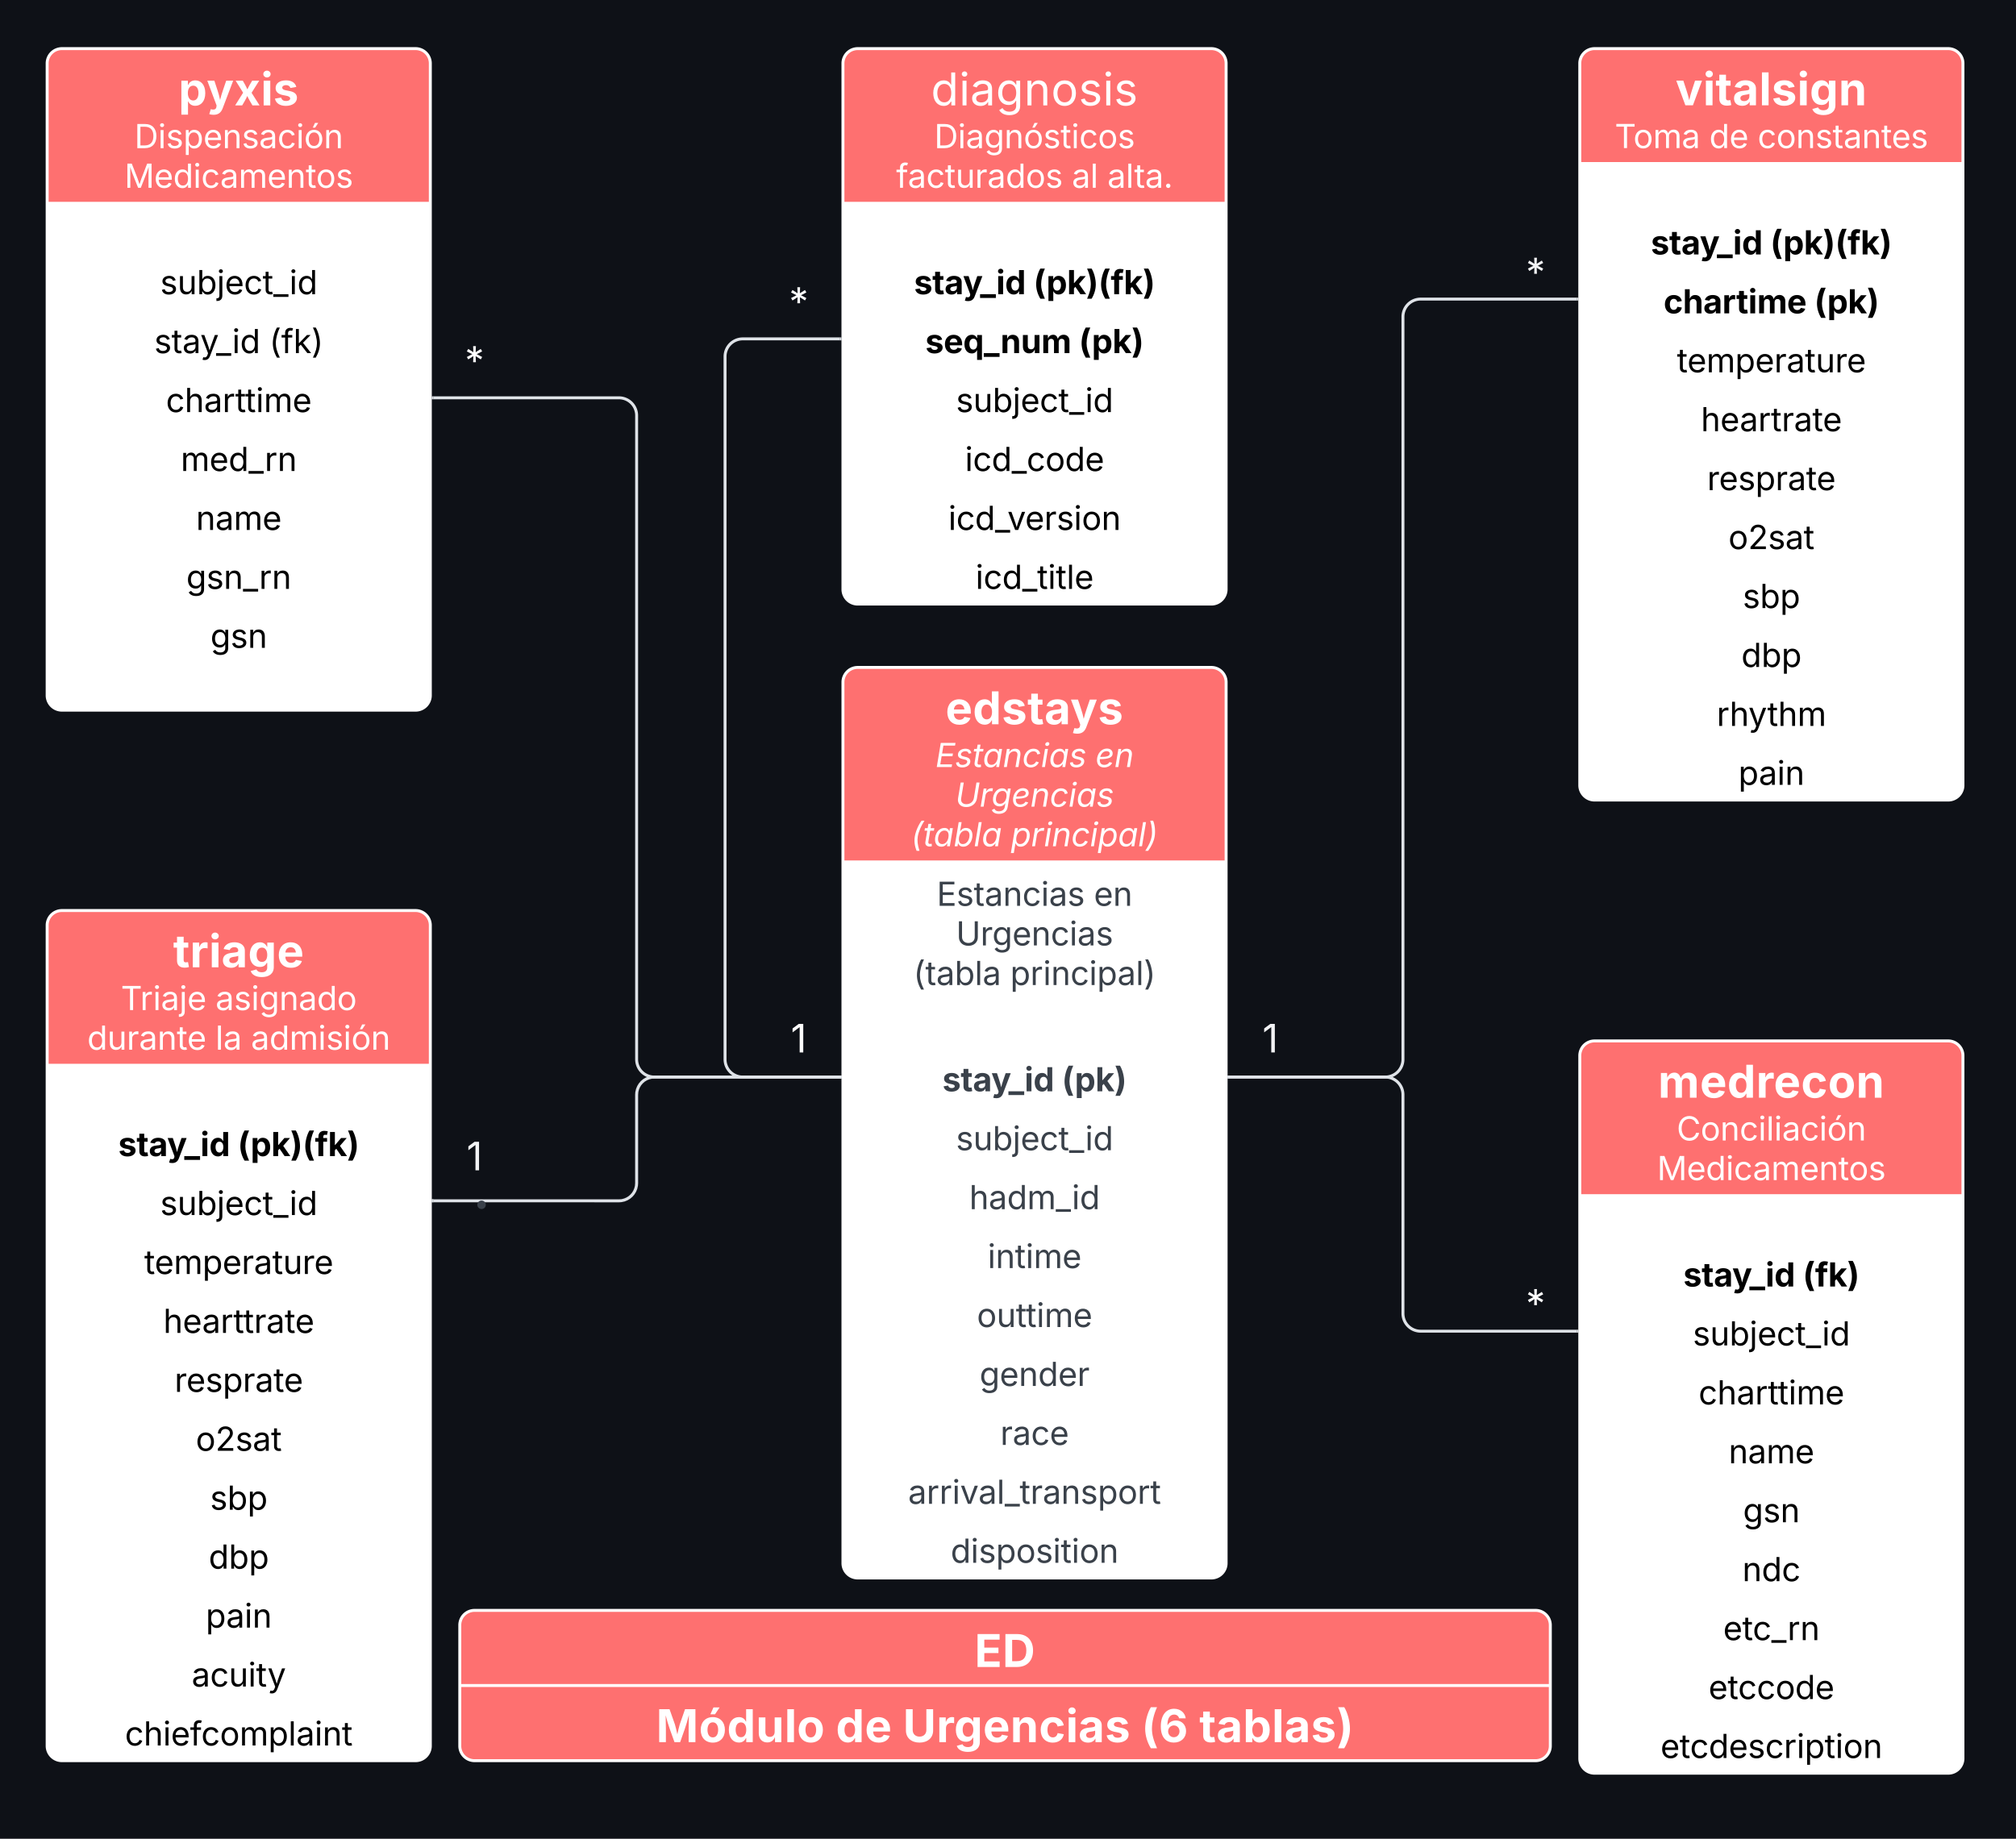 <svg xmlns="http://www.w3.org/2000/svg" xmlns:xlink="http://www.w3.org/1999/xlink" xmlns:lucid="lucid" width="1368" height="1248"><g transform="translate(952 113)" lucid:page-tab-id="0_0"><path d="M-1000-500h3000v2000h-3000z" fill-opacity="0"/><path d="M-960-120H420v1320H-960z" stroke="#000" stroke-opacity="0" stroke-width="2" fill="#0e1117"/><path d="M-380-70a10 10 0 0 1 10-10h240a10 10 0 0 1 10 10v357a10 10 0 0 1-10 10h-240a10 10 0 0 1-10-10z" fill="#fff"/><path d="M-380 25v-95a10 10 0 0 1 10-10h240a10 10 0 0 1 10 10v95" fill="#fe7070"/><path d="M-380-70a10 10 0 0 1 10-10h240a10 10 0 0 1 10 10v357a10 10 0 0 1-10 10h-240a10 10 0 0 1-10-10zM-380 25h260" stroke="#fff" stroke-width="2" fill="none"/><use xlink:href="#a" transform="matrix(1,0,0,1,-370,-80) translate(49.727 38.529)"/><use xlink:href="#b" transform="matrix(1,0,0,1,-370,-80) translate(51.944 67.561)"/><use xlink:href="#c" transform="matrix(1,0,0,1,-370,-80) translate(26.114 94.449)"/><use xlink:href="#d" transform="matrix(1,0,0,1,-370,-80) translate(145.331 94.449)"/><use xlink:href="#e" transform="matrix(1,0,0,1,-370,-80) translate(169.441 94.449)"/><use xlink:href="#f" transform="matrix(1,0,0,1,-375,59.5) translate(43.202 27.184)"/><use xlink:href="#g" transform="matrix(1,0,0,1,-375,59.5) translate(124.257 27.184)"/><use xlink:href="#h" transform="matrix(1,0,0,1,-375,99.5) translate(50.857 27.184)"/><use xlink:href="#i" transform="matrix(1,0,0,1,-375,99.5) translate(155.089 27.184)"/><use xlink:href="#j" transform="matrix(1,0,0,1,-375,139.5) translate(71.674 27.184)"/><use xlink:href="#k" transform="matrix(1,0,0,1,-375,179.5) translate(77.799 27.184)"/><use xlink:href="#l" transform="matrix(1,0,0,1,-375,219.5) translate(66.498 27.184)"/><use xlink:href="#m" transform="matrix(1,0,0,1,-375,259.5) translate(84.961 27.184)"/><path d="M-380 350a10 10 0 0 1 10-10h240a10 10 0 0 1 10 10v598a10 10 0 0 1-10 10h-240a10 10 0 0 1-10-10z" fill="#fff"/><path d="M-380 472V350a10 10 0 0 1 10-10h240a10 10 0 0 1 10 10v122" fill="#fe7070"/><path d="M-380 350a10 10 0 0 1 10-10h240a10 10 0 0 1 10 10v598a10 10 0 0 1-10 10h-240a10 10 0 0 1-10-10zM-380 472h260" stroke="#fff" stroke-width="2" fill="none"/><use xlink:href="#n" transform="matrix(1,0,0,1,-370,340) translate(59.601 38.585)"/><use xlink:href="#o" transform="matrix(1,0,0,1,-370,340) translate(52.709 67.617)"/><use xlink:href="#p" transform="matrix(1,0,0,1,-370,340) translate(161.357 67.617)"/><use xlink:href="#q" transform="matrix(1,0,0,1,-370,340) translate(66.224 94.505)"/><use xlink:href="#r" transform="matrix(1,0,0,1,-370,340) translate(36.292 121.393)"/><use xlink:href="#s" transform="matrix(1,0,0,1,-370,340) translate(104.001 121.393)"/><use xlink:href="#t" transform="matrix(1,0,0,1,-375,474.5) translate(58.653 27.296)"/><use xlink:href="#u" transform="matrix(1,0,0,1,-375,474.5) translate(165.262 27.296)"/><use xlink:href="#v" transform="matrix(1,0,0,1,-375,474.5) translate(71.734 54.184)"/><use xlink:href="#w" transform="matrix(1,0,0,1,-375,474.5) translate(42.811 81.072)"/><use xlink:href="#x" transform="matrix(1,0,0,1,-375,474.5) translate(108.491 81.072)"/><use xlink:href="#y" transform="matrix(1,0,0,1,-375,600.5) translate(62.446 27.184)"/><use xlink:href="#z" transform="matrix(1,0,0,1,-375,600.5) translate(143.5 27.184)"/><use xlink:href="#A" transform="matrix(1,0,0,1,-375,640.5) translate(71.674 27.184)"/><use xlink:href="#B" transform="matrix(1,0,0,1,-375,680.5) translate(80.718 27.184)"/><use xlink:href="#C" transform="matrix(1,0,0,1,-375,720.5) translate(93.207 27.184)"/><use xlink:href="#D" transform="matrix(1,0,0,1,-375,760.5) translate(85.867 27.184)"/><use xlink:href="#E" transform="matrix(1,0,0,1,-375,800.5) translate(87.679 27.184)"/><use xlink:href="#F" transform="matrix(1,0,0,1,-375,840.5) translate(101.752 27.184)"/><use xlink:href="#G" transform="matrix(1,0,0,1,-375,880.5) translate(39.225 27.184)"/><use xlink:href="#H" transform="matrix(1,0,0,1,-375,920.5) translate(68.066 27.184)"/><path d="M120 603.5a10 10 0 0 1 10-10h240a10 10 0 0 1 10 10v477a10 10 0 0 1-10 10H130a10 10 0 0 1-10-10z" fill="#fff"/><path d="M120 698.5v-95a10 10 0 0 1 10-10h240a10 10 0 0 1 10 10v95" fill="#fe7070"/><path d="M120 603.5a10 10 0 0 1 10-10h240a10 10 0 0 1 10 10v477a10 10 0 0 1-10 10H130a10 10 0 0 1-10-10zM120 698.5h260" stroke="#fff" stroke-width="2" fill="none"/><use xlink:href="#I" transform="matrix(1,0,0,1,130,593.5) translate(43.134 38.529)"/><use xlink:href="#J" transform="matrix(1,0,0,1,130,593.5) translate(55.731 67.561)"/><use xlink:href="#K" transform="matrix(1,0,0,1,130,593.5) translate(42.466 94.449)"/><use xlink:href="#f" transform="matrix(1,0,0,1,125,733) translate(65.229 27.184)"/><use xlink:href="#L" transform="matrix(1,0,0,1,125,733) translate(146.284 27.184)"/><use xlink:href="#j" transform="matrix(1,0,0,1,125,773) translate(71.674 27.184)"/><use xlink:href="#M" transform="matrix(1,0,0,1,125,813) translate(75.586 27.184)"/><use xlink:href="#N" transform="matrix(1,0,0,1,125,853) translate(95.985 27.184)"/><use xlink:href="#O" transform="matrix(1,0,0,1,125,893) translate(105.756 27.184)"/><use xlink:href="#P" transform="matrix(1,0,0,1,125,933) translate(105.284 27.184)"/><use xlink:href="#Q" transform="matrix(1,0,0,1,125,973) translate(92.285 27.184)"/><use xlink:href="#R" transform="matrix(1,0,0,1,125,1013) translate(82.357 27.184)"/><use xlink:href="#S" transform="matrix(1,0,0,1,125,1053) translate(49.75 27.184)"/><path d="M-920-70a10 10 0 0 1 10-10h240a10 10 0 0 1 10 10v429a10 10 0 0 1-10 10h-240a10 10 0 0 1-10-10z" fill="#fff"/><path d="M-920 25v-95a10 10 0 0 1 10-10h240a10 10 0 0 1 10 10v95" fill="#fe7070"/><path d="M-920-70a10 10 0 0 1 10-10h240a10 10 0 0 1 10 10v429a10 10 0 0 1-10 10h-240a10 10 0 0 1-10-10zM-920 25h260" stroke="#fff" stroke-width="2" fill="none"/><use xlink:href="#T" transform="matrix(1,0,0,1,-910,-80) translate(79.159 38.529)"/><use xlink:href="#U" transform="matrix(1,0,0,1,-910,-80) translate(49.21 67.561)"/><use xlink:href="#K" transform="matrix(1,0,0,1,-910,-80) translate(42.466 94.449)"/><use xlink:href="#j" transform="matrix(1,0,0,1,-915,59.5) translate(71.674 27.184)"/><use xlink:href="#V" transform="matrix(1,0,0,1,-915,99.5) translate(67.627 27.184)"/><use xlink:href="#W" transform="matrix(1,0,0,1,-915,99.5) translate(145.741 27.184)"/><use xlink:href="#M" transform="matrix(1,0,0,1,-915,139.5) translate(75.586 27.184)"/><use xlink:href="#X" transform="matrix(1,0,0,1,-915,179.5) translate(85.623 27.184)"/><use xlink:href="#N" transform="matrix(1,0,0,1,-915,219.5) translate(95.985 27.184)"/><use xlink:href="#Y" transform="matrix(1,0,0,1,-915,259.5) translate(89.393 27.184)"/><use xlink:href="#O" transform="matrix(1,0,0,1,-915,299.5) translate(105.756 27.184)"/><path d="M-920 515a10 10 0 0 1 10-10h240a10 10 0 0 1 10 10v557a10 10 0 0 1-10 10h-240a10 10 0 0 1-10-10z" fill="#fff"/><path d="M-920 610v-95a10 10 0 0 1 10-10h240a10 10 0 0 1 10 10v95" fill="#fe7070"/><path d="M-920 515a10 10 0 0 1 10-10h240a10 10 0 0 1 10 10v557a10 10 0 0 1-10 10h-240a10 10 0 0 1-10-10zM-920 610h260" stroke="#fff" stroke-width="2" fill="none"/><use xlink:href="#Z" transform="matrix(1,0,0,1,-910,505) translate(75.513 38.529)"/><use xlink:href="#aa" transform="matrix(1,0,0,1,-910,505) translate(39.998 67.561)"/><use xlink:href="#ab" transform="matrix(1,0,0,1,-910,505) translate(104.245 67.561)"/><use xlink:href="#ac" transform="matrix(1,0,0,1,-910,505) translate(17.206 94.449)"/><use xlink:href="#ad" transform="matrix(1,0,0,1,-910,505) translate(104.185 94.449)"/><use xlink:href="#ae" transform="matrix(1,0,0,1,-910,505) translate(128.295 94.449)"/><use xlink:href="#f" transform="matrix(1,0,0,1,-915,644.5) translate(43.202 27.184)"/><use xlink:href="#g" transform="matrix(1,0,0,1,-915,644.5) translate(124.257 27.184)"/><use xlink:href="#j" transform="matrix(1,0,0,1,-915,684.5) translate(71.674 27.184)"/><use xlink:href="#af" transform="matrix(1,0,0,1,-915,724.5) translate(60.878 27.184)"/><use xlink:href="#ag" transform="matrix(1,0,0,1,-915,764.5) translate(73.823 27.184)"/><use xlink:href="#ah" transform="matrix(1,0,0,1,-915,804.5) translate(81.429 27.184)"/><use xlink:href="#ai" transform="matrix(1,0,0,1,-915,844.5) translate(95.822 27.184)"/><use xlink:href="#aj" transform="matrix(1,0,0,1,-915,884.5) translate(105.528 27.184)"/><use xlink:href="#ak" transform="matrix(1,0,0,1,-915,924.5) translate(104.59 27.184)"/><use xlink:href="#al" transform="matrix(1,0,0,1,-915,964.5) translate(102.593 27.184)"/><use xlink:href="#am" transform="matrix(1,0,0,1,-915,1004.5) translate(93.056 27.184)"/><use xlink:href="#an" transform="matrix(1,0,0,1,-915,1044.5) translate(47.759 27.184)"/><path d="M120-70a10 10 0 0 1 10-10h240a10 10 0 0 1 10 10v490a10 10 0 0 1-10 10H130a10 10 0 0 1-10-10z" fill="#fff"/><path d="M120-2v-68a10 10 0 0 1 10-10h240a10 10 0 0 1 10 10v68" fill="#fe7070"/><path d="M120-70a10 10 0 0 1 10-10h240a10 10 0 0 1 10 10v490a10 10 0 0 1-10 10H130a10 10 0 0 1-10-10zM120-2h260" stroke="#fff" stroke-width="2" fill="none"/><use xlink:href="#ao" transform="matrix(1,0,0,1,130,-80) translate(54.998 38.473)"/><use xlink:href="#ap" transform="matrix(1,0,0,1,130,-80) translate(13.728 67.505)"/><use xlink:href="#aq" transform="matrix(1,0,0,1,130,-80) translate(77.856 67.505)"/><use xlink:href="#ar" transform="matrix(1,0,0,1,130,-80) translate(110.668 67.505)"/><use xlink:href="#f" transform="matrix(1,0,0,1,125,32.5) translate(43.202 27.184)"/><use xlink:href="#g" transform="matrix(1,0,0,1,125,32.5) translate(124.257 27.184)"/><use xlink:href="#as" transform="matrix(1,0,0,1,125,72.5) translate(51.855 27.184)"/><use xlink:href="#i" transform="matrix(1,0,0,1,125,72.5) translate(154.091 27.184)"/><use xlink:href="#af" transform="matrix(1,0,0,1,125,112.5) translate(60.878 27.184)"/><use xlink:href="#at" transform="matrix(1,0,0,1,125,152.5) translate(77.186 27.184)"/><use xlink:href="#ah" transform="matrix(1,0,0,1,125,192.5) translate(81.429 27.184)"/><use xlink:href="#ai" transform="matrix(1,0,0,1,125,232.5) translate(95.822 27.184)"/><use xlink:href="#aj" transform="matrix(1,0,0,1,125,272.5) translate(105.528 27.184)"/><use xlink:href="#ak" transform="matrix(1,0,0,1,125,312.5) translate(104.59 27.184)"/><use xlink:href="#au" transform="matrix(1,0,0,1,125,352.5) translate(87.891 27.184)"/><use xlink:href="#al" transform="matrix(1,0,0,1,125,392.5) translate(102.593 27.184)"/><path d="M-382 618.98h-125.96l-1.76.13-1.7.42-1.58.66-1.48.9-1.3 1.13-1.14 1.32-.9 1.48-.66 1.6-.4 1.68-.14 1.76v60l-.16 2-.48 1.97-.78 1.9-1.06 1.73-1.32 1.55-1.55 1.32-1.74 1.06-1.9.78-1.97.48-2 .15H-658v-1.95h125.96l1.76-.13 1.7-.42 1.58-.66 1.48-.9 1.3-1.13 1.14-1.32.9-1.48.66-1.6.4-1.68.14-1.76v-60l.16-2 .48-1.97.78-1.9 1.06-1.73 1.32-1.55 1.55-1.32 1.74-1.06 1.9-.78 1.97-.48 2-.15H-382z" stroke="#dfe3e8" stroke-width=".05" fill="#dfe3e8"/><path d="M-657.97 702.98H-659V701h1.03z" fill="#dfe3e8"/><path d="M-657.97 702.98H-659V701h1.03z" stroke="#dfe3e8" stroke-width=".05" fill="#dfe3e8"/><path d="M-381 618.98h-1.03V617h1.03z" fill="#dfe3e8"/><path d="M-381 618.98h-1.03V617h1.03z" stroke="#dfe3e8" stroke-width=".05" fill="#dfe3e8"/><use xlink:href="#av" transform="matrix(1,0,0,1,-634.292,689.645) translate(3.889 20.422)"/><use xlink:href="#aw" transform="matrix(1,0,0,1,-634.292,689.645) translate(17.778 20.422)"/><path d="M-118 618h106a12 12 0 0 0 12-12V102a12 12 0 0 1 12-12h106" stroke="#dfe3e8" stroke-width="2" fill="none"/><path d="M-117.97 618.98H-119V617h1.03zM119 90.97h-1.03v-1.94H119z" stroke="#dfe3e8" stroke-width=".05" fill="#dfe3e8"/><path d="M-658 157h126a12 12 0 0 1 12 12v437a12 12 0 0 0 12 12h126" stroke="#dfe3e8" stroke-width="2" fill="none"/><path d="M-657.97 157.97H-659v-1.94h1.03zM-381 618.98h-1.03V617h1.03z" stroke="#dfe3e8" stroke-width=".05" fill="#dfe3e8"/><path d="M-382 117h-66a12 12 0 0 0-12 12v477a12 12 0 0 0 12 12h66" stroke="#dfe3e8" stroke-width="2" fill="none"/><path d="M-381 117.97h-1.03v-1.94h1.03zM-381 618.98h-1.03V617h1.03z" stroke="#dfe3e8" stroke-width=".05" fill="#dfe3e8"/><path d="M118 790.5H12a12 12 0 0 1-12-12V630a12 12 0 0 0-12-12h-106" stroke="#dfe3e8" stroke-width="2" fill="none"/><path d="M119 791.48h-1.03v-1.96H119zM-117.97 618.98H-119V617h1.03z" stroke="#dfe3e8" stroke-width=".05" fill="#dfe3e8"/><path d="M-440 568a8 8 0 0 1 8-8h44a8 8 0 0 1 8 8v44a8 8 0 0 1-8 8h-44a8 8 0 0 1-8-8z" fill="none"/><g><use xlink:href="#ax" transform="matrix(1,0,0,1,-440,560) translate(24.577 41.301)"/></g><path d="M-440 68a8 8 0 0 1 8-8h44a8 8 0 0 1 8 8v44a8 8 0 0 1-8 8h-44a8 8 0 0 1-8-8z" fill="none"/><g><use xlink:href="#ay" transform="matrix(1,0,0,1,-440,60) translate(23.32 41.301)"/></g><path d="M-660 108a8 8 0 0 1 8-8h44a8 8 0 0 1 8 8v44a8 8 0 0 1-8 8h-44a8 8 0 0 1-8-8z" fill="none"/><g><use xlink:href="#ay" transform="matrix(1,0,0,1,-660,100) translate(23.32 41.301)"/></g><path d="M60 748a8 8 0 0 1 8-8h44a8 8 0 0 1 8 8v44a8 8 0 0 1-8 8H68a8 8 0 0 1-8-8z" fill="none"/><g><use xlink:href="#ay" transform="matrix(1,0,0,1,60,740) translate(23.32 41.301)"/></g><path d="M60 48a8 8 0 0 1 8-8h44a8 8 0 0 1 8 8v44a8 8 0 0 1-8 8H68a8 8 0 0 1-8-8z" fill="none"/><g><use xlink:href="#az" transform="matrix(1,0,0,1,60,40) translate(23.32 41.301)"/></g><path d="M-660 648a8 8 0 0 1 8-8h44a8 8 0 0 1 8 8v44a8 8 0 0 1-8 8h-44a8 8 0 0 1-8-8z" fill="none"/><g><use xlink:href="#aA" transform="matrix(1,0,0,1,-660,640) translate(24.577 41.301)"/></g><path d="M-120 568a8 8 0 0 1 8-8h44a8 8 0 0 1 8 8v44a8 8 0 0 1-8 8h-44a8 8 0 0 1-8-8z" fill="none"/><g><use xlink:href="#aA" transform="matrix(1,0,0,1,-120,560) translate(24.577 41.301)"/></g><path d="M-640 990a10 10 0 0 1 10-10H90a10 10 0 0 1 10 10v82a10 10 0 0 1-10 10h-720a10 10 0 0 1-10-10z" fill="#fe7070"/><path d="M-640 1031v-41a10 10 0 0 1 10-10H90a10 10 0 0 1 10 10v41" fill="#fe7070"/><path d="M-640 990a10 10 0 0 1 10-10H90a10 10 0 0 1 10 10v82a10 10 0 0 1-10 10h-720a10 10 0 0 1-10-10zM-640 1031h740" stroke="#fff" stroke-width="2" fill="none"/><g><use xlink:href="#aB" transform="matrix(1,0,0,1,-630,980) translate(339.317 38.417)"/></g><g><use xlink:href="#aC" transform="matrix(1,0,0,1,-635,1033.5) translate(128.287 35.917)"/><use xlink:href="#aD" transform="matrix(1,0,0,1,-635,1033.5) translate(250.209 35.917)"/><use xlink:href="#aE" transform="matrix(1,0,0,1,-635,1033.5) translate(295.722 35.917)"/><use xlink:href="#aF" transform="matrix(1,0,0,1,-635,1033.5) translate(457.551 35.917)"/><use xlink:href="#aG" transform="matrix(1,0,0,1,-635,1033.5) translate(496.85 35.917)"/></g><defs><path fill="#fff" d="M577 24c-279 0-473-224-473-580 0-354 195-576 474-576 218 0 287 134 324 193h14v-551h180V0H922v-173h-20C865-111 790 24 577 24zm27-161c203 0 314-172 314-421 0-247-108-413-314-413-212 0-317 181-317 413 0 235 108 421 317 421" id="aH"/><path fill="#fff" d="M158 0v-1118h180V0H158zm91-1301c-68 0-125-53-125-119s57-119 125-119c69 0 126 53 126 119s-57 119-126 119" id="aI"/><path fill="#fff" d="M471 26C259 26 90-98 90-318c0-256 228-303 435-329 202-27 287-16 287-108 0-139-79-219-234-219-161 0-248 86-283 164l-173-57c86-203 278-265 451-265 150 0 419 46 419 395V0H815v-152h-12C765-73 660 26 471 26zm31-159c199 0 310-134 310-271v-155c-30 35-226 55-295 64-131 17-246 59-246 186 0 116 97 176 231 176" id="aJ"/><path fill="#fff" d="M611 442c-248 0-391-105-460-228l146-94c47 65 117 165 314 165 178 0 307-82 307-266v-224h-17C863-141 792-18 576-18c-268 0-472-195-472-546 0-346 197-568 476-568 216 0 288 133 326 193h17v-179h175V29c0 289-215 413-487 413zm-5-620c203 0 314-146 314-390 0-237-108-403-314-403-213 0-319 180-319 403 0 230 109 390 319 390" id="aK"/><path fill="#fff" d="M338-670V0H158v-1118h173l1 207c72-158 192-221 342-221 226 0 378 139 378 422V0H872v-695c0-172-96-275-252-275-161 0-282 109-282 300" id="aL"/><path fill="#fff" d="M613 24c-304 0-509-231-509-576 0-350 205-580 509-580 305 0 511 230 511 580 0 345-206 576-511 576zm0-161c226 0 329-195 329-415 0-222-103-419-329-419-223 0-326 196-326 419 0 220 103 415 326 415" id="aM"/><path fill="#fff" d="M538 24C308 24 148-78 108-271l171-41c32 123 123 178 257 178 156 0 256-77 256-169 0-77-54-128-164-154l-186-44c-203-48-300-148-300-305 0-192 176-326 414-326 230 0 351 112 402 269l-163 42c-31-80-94-158-238-158-133 0-233 69-233 162 0 83 57 129 188 160l169 40c203 48 298 149 298 302 0 196-179 339-441 339" id="aN"/><g id="a"><use transform="matrix(0.015,0,0,0.015,0,0)" xlink:href="#aH"/><use transform="matrix(0.015,0,0,0.015,19.049,0)" xlink:href="#aI"/><use transform="matrix(0.015,0,0,0.015,26.584,0)" xlink:href="#aJ"/><use transform="matrix(0.015,0,0,0.015,44.054,0)" xlink:href="#aK"/><use transform="matrix(0.015,0,0,0.015,63.134,0)" xlink:href="#aL"/><use transform="matrix(0.015,0,0,0.015,81.515,0)" xlink:href="#aM"/><use transform="matrix(0.015,0,0,0.015,100.169,0)" xlink:href="#aN"/><use transform="matrix(0.015,0,0,0.015,116.591,0)" xlink:href="#aI"/><use transform="matrix(0.015,0,0,0.015,124.125,0)" xlink:href="#aN"/></g><path fill="#fff" d="M645 0H180v-1490h484c435 0 692 280 692 742 0 466-257 748-711 748zM370-168h263c363 0 539-218 539-580 0-358-176-574-521-574H370v1154" id="aO"/><path fill="#fff" d="M613 24c-304 0-509-231-509-576 0-350 205-580 509-580 305 0 511 230 511 580 0 345-206 576-511 576zm0-161c226 0 329-195 329-415 0-222-103-419-329-419-223 0-326 196-326 419 0 220 103 415 326 415zm-79-1127l140-294h201l-194 294H534" id="aP"/><path fill="#fff" d="M598-1118v154H368v674c0 100 37 144 132 144 23 0 62-6 92-12L629-6c-37 13-88 20-134 20-193 0-307-107-307-290v-688H20v-154h168v-266h180v266h230" id="aQ"/><path fill="#fff" d="M613 24c-304 0-509-231-509-576 0-350 205-580 509-580 216 0 392 114 453 309l-173 49c-33-115-133-197-280-197-223 0-326 196-326 419 0 220 103 415 326 415 150 0 252-85 285-206l172 49C1010-95 832 24 613 24" id="aR"/><g id="b"><use transform="matrix(0.011,0,0,0.011,0,0)" xlink:href="#aO"/><use transform="matrix(0.011,0,0,0.011,16.037,0)" xlink:href="#aI"/><use transform="matrix(0.011,0,0,0.011,21.419,0)" xlink:href="#aJ"/><use transform="matrix(0.011,0,0,0.011,33.898,0)" xlink:href="#aK"/><use transform="matrix(0.011,0,0,0.011,47.526,0)" xlink:href="#aL"/><use transform="matrix(0.011,0,0,0.011,60.655,0)" xlink:href="#aP"/><use transform="matrix(0.011,0,0,0.011,73.98,0)" xlink:href="#aN"/><use transform="matrix(0.011,0,0,0.011,85.71,0)" xlink:href="#aQ"/><use transform="matrix(0.011,0,0,0.011,92.98,0)" xlink:href="#aI"/><use transform="matrix(0.011,0,0,0.011,98.362,0)" xlink:href="#aR"/><use transform="matrix(0.011,0,0,0.011,111.057,0)" xlink:href="#aM"/><use transform="matrix(0.011,0,0,0.011,124.382,0)" xlink:href="#aN"/></g><path fill="#fff" d="M678-1118v154H420V0H240v-964H20v-154h220v-149c0-194 155-293 318-293 85 0 141 18 168 30l-50 154c-19-6-47-17-97-17-111 0-159 58-159 166v109h258" id="aS"/><path fill="#fff" d="M537 14c-226 0-379-139-379-422v-710h180v695c0 172 97 275 253 275 160 0 281-109 281-300v-670h181V0H879v-209C806-46 684 14 537 14" id="aT"/><path fill="#fff" d="M158 0v-1118h174v172h12c41-113 157-188 290-188 26 0 70 2 91 3v181c-11-2-60-10-108-10-161 0-279 109-279 260V0H158" id="aU"/><g id="c"><use transform="matrix(0.011,0,0,0.011,0,0)" xlink:href="#aS"/><use transform="matrix(0.011,0,0,0.011,7.878,0)" xlink:href="#aJ"/><use transform="matrix(0.011,0,0,0.011,20.356,0)" xlink:href="#aR"/><use transform="matrix(0.011,0,0,0.011,33.051,0)" xlink:href="#aQ"/><use transform="matrix(0.011,0,0,0.011,40.321,0)" xlink:href="#aT"/><use transform="matrix(0.011,0,0,0.011,53.461,0)" xlink:href="#aU"/><use transform="matrix(0.011,0,0,0.011,61.827,0)" xlink:href="#aJ"/><use transform="matrix(0.011,0,0,0.011,74.306,0)" xlink:href="#aH"/><use transform="matrix(0.011,0,0,0.011,87.912,0)" xlink:href="#aM"/><use transform="matrix(0.011,0,0,0.011,101.237,0)" xlink:href="#aN"/></g><path fill="#fff" d="M338-1490V0H158v-1490h180" id="aV"/><g id="d"><use transform="matrix(0.011,0,0,0.011,0,0)" xlink:href="#aJ"/><use transform="matrix(0.011,0,0,0.011,12.478,0)" xlink:href="#aV"/></g><path fill="#fff" d="M295 13c-75 0-135-60-135-135s60-135 135-135 135 60 135 135S370 13 295 13" id="aW"/><g id="e"><use transform="matrix(0.011,0,0,0.011,0,0)" xlink:href="#aJ"/><use transform="matrix(0.011,0,0,0.011,12.478,0)" xlink:href="#aV"/><use transform="matrix(0.011,0,0,0.011,18.186,0)" xlink:href="#aQ"/><use transform="matrix(0.011,0,0,0.011,25.564,0)" xlink:href="#aJ"/><use transform="matrix(0.011,0,0,0.011,38.043,0)" xlink:href="#aW"/></g><path d="M572 22C302 22 117-98 78-306l279-48c29 105 101 156 224 156 114 0 185-48 185-115 0-118-228-130-337-155-215-49-322-150-322-317 0-215 187-347 470-347 265 0 424 116 466 298l-266 47c-24-76-87-130-196-130-98 0-174 46-174 113 0 56 38 95 144 117l201 40c216 44 320 143 320 302 0 220-207 367-500 367" id="aX"/><path d="M683-1118v229H474v562c0 71 29 104 102 104 23 0 73-7 95-13l43 225C647 9 580 16 520 16 296 16 174-96 174-301v-588H20v-229h154v-266h300v266h209" id="aY"/><path d="M440 22C227 22 68-92 68-313c0-250 202-322 422-343 195-21 271-24 271-105 0-95-63-149-175-149-116 0-187 57-211 129l-275-46c57-194 237-305 487-305 240 0 474 108 474 379V0H777v-155h-10C713-51 605 22 440 22zm85-211c140 0 238-93 238-211v-121c-37 26-156 42-222 51-111 16-185 59-185 149 0 87 70 132 169 132" id="aZ"/><path d="M120 396l69-226c123 42 245 23 254-107l8-60L31-1118h319c87 288 199 559 259 872 72-308 185-583 277-872h315L726 132c-68 181-186 294-410 294-79 0-153-13-196-30" id="ba"/><path d="M975 0v231H0V0h975" id="bb"/><path d="M128 0v-1118h300V0H128zm150-1264c-91 0-165-68-165-154 0-85 74-154 165-154 90 0 165 69 165 154 0 86-75 154-165 154" id="bc"/><path d="M537 19C279 19 81-185 81-557c0-382 206-575 454-575 190 0 278 113 318 202h10v-560h300V0H868v-179h-15C812-89 719 19 537 19zm92-241c153 0 240-134 240-336 0-203-86-334-240-334-158 0-240 138-240 334 0 197 84 336 240 336" id="bd"/><g id="f"><use transform="matrix(0.011,0,0,0.011,0,0)" xlink:href="#aX"/><use transform="matrix(0.011,0,0,0.011,12.446,0)" xlink:href="#aY"/><use transform="matrix(0.011,0,0,0.011,20.692,0)" xlink:href="#aZ"/><use transform="matrix(0.011,0,0,0.011,33.214,0)" xlink:href="#ba"/><use transform="matrix(0.011,0,0,0.011,44.835,0)" xlink:href="#bb"/><use transform="matrix(0.011,0,0,0.011,55.762,0)" xlink:href="#bc"/><use transform="matrix(0.011,0,0,0.011,61.784,0)" xlink:href="#bd"/></g><path d="M169-607c0-330 107-732 258-974h279c-145 311-231 674-231 974 0 262 67 512 231 886H427C258-1 169-307 169-607" id="be"/><path d="M128 418v-1536h295v188h14c41-89 129-202 319-202 248 0 453 193 453 575 0 372-197 576-455 576-183 0-275-108-317-198h-9v597H128zm534-640c156 0 240-139 240-336 0-196-83-334-240-334-154 0-241 131-241 334 0 202 88 336 241 336" id="bf"/><path d="M128 0v-1490h300v802h17l366-430h347L740-633 1179 0H826L514-456l-86 97V0H128" id="bg"/><path d="M67 279c166-379 230-627 230-886 0-300-86-663-230-974h278c151 241 258 644 258 974 0 302-90 608-258 886H67" id="bh"/><path d="M750-1118v229H516V0H217v-889H20v-229h197v-86c0-238 156-356 363-356 94 0 178 20 215 31l-54 226c-25-7-61-15-100-15-123-3-131 84-125 200h234" id="bi"/><g id="g"><use transform="matrix(0.011,0,0,0.011,0,0)" xlink:href="#be"/><use transform="matrix(0.011,0,0,0.011,8.778,0)" xlink:href="#bf"/><use transform="matrix(0.011,0,0,0.011,22.786,0)" xlink:href="#bg"/><use transform="matrix(0.011,0,0,0.011,35.677,0)" xlink:href="#bh"/><use transform="matrix(0.011,0,0,0.011,44.054,0)" xlink:href="#be"/><use transform="matrix(0.011,0,0,0.011,52.431,0)" xlink:href="#bi"/><use transform="matrix(0.011,0,0,0.011,61.274,0)" xlink:href="#bg"/><use transform="matrix(0.011,0,0,0.011,74.164,0)" xlink:href="#bh"/></g><path d="M633 22C291 22 81-200 81-553c0-345 210-579 537-579 292 0 525 185 525 567v84H378c7 183 109 277 260 277 105 0 184-46 216-132l272 51C1071-99 893 22 633 22zM380-669h474c-15-146-94-237-233-237-143 0-229 99-241 237" id="bj"/><path d="M1163 418H863v-597h-10C812-89 719 19 537 19 279 19 81-185 81-557c0-382 206-575 454-575 190 0 278 113 318 202h15v-188h295V418zM629-222c153 0 240-134 240-336 0-203-86-334-240-334-158 0-240 138-240 334 0 197 84 336 240 336" id="bk"/><path d="M428-647V0H128v-1118h283l4 231c63-156 176-245 348-245 232 0 384 159 384 421V0H847v-659c0-139-76-222-202-222-128 0-217 86-217 234" id="bl"/><path d="M513 14c-232 0-385-159-385-421v-711h300v659c0 139 76 222 202 222 127 0 217-86 217-234v-647h301V0H864l-4-232C797-74 683 14 513 14" id="bm"/><path d="M128 0v-1118h278l12 217c60-163 185-234 319-234 143 0 236 81 288 251 63-172 205-251 359-251 205 0 357 138 357 381V0h-301v-697c0-126-76-187-177-187-114 0-184 79-184 196V0H789v-705c0-109-72-179-174-179-106 0-187 74-187 208V0H128" id="bn"/><g id="h"><use transform="matrix(0.011,0,0,0.011,0,0)" xlink:href="#aX"/><use transform="matrix(0.011,0,0,0.011,12.446,0)" xlink:href="#bj"/><use transform="matrix(0.011,0,0,0.011,25.684,0)" xlink:href="#bk"/><use transform="matrix(0.011,0,0,0.011,39.692,0)" xlink:href="#bb"/><use transform="matrix(0.011,0,0,0.011,51.02,0)" xlink:href="#bl"/><use transform="matrix(0.011,0,0,0.011,64.855,0)" xlink:href="#bm"/><use transform="matrix(0.011,0,0,0.011,78.689,0)" xlink:href="#bn"/></g><g id="i"><use transform="matrix(0.011,0,0,0.011,0,0)" xlink:href="#be"/><use transform="matrix(0.011,0,0,0.011,8.778,0)" xlink:href="#bf"/><use transform="matrix(0.011,0,0,0.011,22.786,0)" xlink:href="#bg"/><use transform="matrix(0.011,0,0,0.011,35.677,0)" xlink:href="#bh"/></g><path d="M538 24C308 24 148-78 108-271l171-41c32 123 123 178 257 178 156 0 256-77 256-169 0-77-54-128-164-154l-186-44c-203-48-300-148-300-305 0-192 176-326 414-326 230 0 351 112 402 269l-163 42c-31-80-94-158-238-158-133 0-233 69-233 162 0 83 57 129 188 160l169 40c203 48 298 149 298 302 0 196-179 339-441 339" id="bo"/><path d="M537 14c-226 0-379-139-379-422v-710h180v695c0 172 97 275 253 275 160 0 281-109 281-300v-670h181V0H879v-209C806-46 684 14 537 14" id="bp"/><path d="M677 24c-213 0-288-135-325-197h-20V0H158v-1490h180v551h14c37-59 106-193 324-193 279 0 474 222 474 576 0 356-194 580-473 580zm-27-161c209 0 317-186 317-421 0-232-105-413-317-413-206 0-314 166-314 413 0 249 111 421 314 421" id="bq"/><path d="M157-1118h181V80c1 225-123 350-364 338V252c126 9 184-48 183-172v-1198zm91-183c-68 0-125-53-125-119s57-119 125-119c69 0 126 53 126 119s-57 119-126 119" id="br"/><path d="M628 24c-324 0-524-230-524-574 0-343 198-582 503-582 237 0 487 146 487 559v75H286c9 234 145 362 343 362 132 0 231-58 273-172l174 48C1024-91 857 24 628 24zM287-650h624c-17-190-120-322-304-322-192 0-309 151-320 322" id="bs"/><path d="M613 24c-304 0-509-231-509-576 0-350 205-580 509-580 216 0 392 114 453 309l-173 49c-33-115-133-197-280-197-223 0-326 196-326 419 0 220 103 415 326 415 150 0 252-85 285-206l172 49C1010-95 832 24 613 24" id="bt"/><path d="M598-1118v154H368v674c0 100 37 144 132 144 23 0 62-6 92-12L629-6c-37 13-88 20-134 20-193 0-307-107-307-290v-688H20v-154h168v-266h180v266h230" id="bu"/><path d="M934 0v166H0V0h934" id="bv"/><path d="M158 0v-1118h180V0H158zm91-1301c-68 0-125-53-125-119s57-119 125-119c69 0 126 53 126 119s-57 119-126 119" id="bw"/><path d="M577 24c-279 0-473-224-473-580 0-354 195-576 474-576 218 0 287 134 324 193h14v-551h180V0H922v-173h-20C865-111 790 24 577 24zm27-161c203 0 314-172 314-421 0-247-108-413-314-413-212 0-317 181-317 413 0 235 108 421 317 421" id="bx"/><g id="j"><use transform="matrix(0.011,0,0,0.011,0,0)" xlink:href="#bo"/><use transform="matrix(0.011,0,0,0.011,11.73,0)" xlink:href="#bp"/><use transform="matrix(0.011,0,0,0.011,24.87,0)" xlink:href="#bq"/><use transform="matrix(0.011,0,0,0.011,38.477,0)" xlink:href="#br"/><use transform="matrix(0.011,0,0,0.011,43.859,0)" xlink:href="#bs"/><use transform="matrix(0.011,0,0,0.011,56.814,0)" xlink:href="#bt"/><use transform="matrix(0.011,0,0,0.011,69.51,0)" xlink:href="#bu"/><use transform="matrix(0.011,0,0,0.011,76.78,0)" xlink:href="#bv"/><use transform="matrix(0.011,0,0,0.011,87.663,0)" xlink:href="#bw"/><use transform="matrix(0.011,0,0,0.011,93.045,0)" xlink:href="#bx"/></g><path d="M613 24c-304 0-509-231-509-576 0-350 205-580 509-580 305 0 511 230 511 580 0 345-206 576-511 576zm0-161c226 0 329-195 329-415 0-222-103-419-329-419-223 0-326 196-326 419 0 220 103 415 326 415" id="by"/><g id="k"><use transform="matrix(0.011,0,0,0.011,0,0)" xlink:href="#bw"/><use transform="matrix(0.011,0,0,0.011,5.382,0)" xlink:href="#bt"/><use transform="matrix(0.011,0,0,0.011,18.077,0)" xlink:href="#bx"/><use transform="matrix(0.011,0,0,0.011,31.684,0)" xlink:href="#bv"/><use transform="matrix(0.011,0,0,0.011,41.819,0)" xlink:href="#bt"/><use transform="matrix(0.011,0,0,0.011,54.514,0)" xlink:href="#by"/><use transform="matrix(0.011,0,0,0.011,67.839,0)" xlink:href="#bx"/><use transform="matrix(0.011,0,0,0.011,81.445,0)" xlink:href="#bs"/></g><path d="M481 0L54-1118h197c107 314 236 620 325 951 87-331 217-637 324-951h197L670 0H481" id="bz"/><path d="M158 0v-1118h174v172h12c41-113 157-188 290-188 26 0 70 2 91 3v181c-11-2-60-10-108-10-161 0-279 109-279 260V0H158" id="bA"/><path d="M338-670V0H158v-1118h173l1 207c72-158 192-221 342-221 226 0 378 139 378 422V0H872v-695c0-172-96-275-252-275-161 0-282 109-282 300" id="bB"/><g id="l"><use transform="matrix(0.011,0,0,0.011,0,0)" xlink:href="#bw"/><use transform="matrix(0.011,0,0,0.011,5.382,0)" xlink:href="#bt"/><use transform="matrix(0.011,0,0,0.011,18.077,0)" xlink:href="#bx"/><use transform="matrix(0.011,0,0,0.011,31.684,0)" xlink:href="#bv"/><use transform="matrix(0.011,0,0,0.011,40.061,0)" xlink:href="#bz"/><use transform="matrix(0.011,0,0,0.011,52.116,0)" xlink:href="#bs"/><use transform="matrix(0.011,0,0,0.011,65.072,0)" xlink:href="#bA"/><use transform="matrix(0.011,0,0,0.011,73.438,0)" xlink:href="#bo"/><use transform="matrix(0.011,0,0,0.011,85.167,0)" xlink:href="#bw"/><use transform="matrix(0.011,0,0,0.011,90.549,0)" xlink:href="#by"/><use transform="matrix(0.011,0,0,0.011,103.874,0)" xlink:href="#bB"/></g><path d="M338-1490V0H158v-1490h180" id="bC"/><g id="m"><use transform="matrix(0.011,0,0,0.011,0,0)" xlink:href="#bw"/><use transform="matrix(0.011,0,0,0.011,5.382,0)" xlink:href="#bt"/><use transform="matrix(0.011,0,0,0.011,18.077,0)" xlink:href="#bx"/><use transform="matrix(0.011,0,0,0.011,31.684,0)" xlink:href="#bv"/><use transform="matrix(0.011,0,0,0.011,41.819,0)" xlink:href="#bu"/><use transform="matrix(0.011,0,0,0.011,49.089,0)" xlink:href="#bw"/><use transform="matrix(0.011,0,0,0.011,54.47,0)" xlink:href="#bu"/><use transform="matrix(0.011,0,0,0.011,61.74,0)" xlink:href="#bC"/><use transform="matrix(0.011,0,0,0.011,67.122,0)" xlink:href="#bs"/></g><path fill="#fff" d="M633 22C291 22 81-200 81-553c0-345 210-579 537-579 292 0 525 185 525 567v84H378c7 183 109 277 260 277 105 0 184-46 216-132l272 51C1071-99 893 22 633 22zM380-669h474c-15-146-94-237-233-237-143 0-229 99-241 237" id="bD"/><path fill="#fff" d="M537 19C279 19 81-185 81-557c0-382 206-575 454-575 190 0 278 113 318 202h10v-560h300V0H868v-179h-15C812-89 719 19 537 19zm92-241c153 0 240-134 240-336 0-203-86-334-240-334-158 0-240 138-240 334 0 197 84 336 240 336" id="bE"/><path fill="#fff" d="M572 22C302 22 117-98 78-306l279-48c29 105 101 156 224 156 114 0 185-48 185-115 0-118-228-130-337-155-215-49-322-150-322-317 0-215 187-347 470-347 265 0 424 116 466 298l-266 47c-24-76-87-130-196-130-98 0-174 46-174 113 0 56 38 95 144 117l201 40c216 44 320 143 320 302 0 220-207 367-500 367" id="bF"/><path fill="#fff" d="M683-1118v229H474v562c0 71 29 104 102 104 23 0 73-7 95-13l43 225C647 9 580 16 520 16 296 16 174-96 174-301v-588H20v-229h154v-266h300v266h209" id="bG"/><path fill="#fff" d="M440 22C227 22 68-92 68-313c0-250 202-322 422-343 195-21 271-24 271-105 0-95-63-149-175-149-116 0-187 57-211 129l-275-46c57-194 237-305 487-305 240 0 474 108 474 379V0H777v-155h-10C713-51 605 22 440 22zm85-211c140 0 238-93 238-211v-121c-37 26-156 42-222 51-111 16-185 59-185 149 0 87 70 132 169 132" id="bH"/><path fill="#fff" d="M120 396l69-226c123 42 245 23 254-107l8-60L31-1118h319c87 288 199 559 259 872 72-308 185-583 277-872h315L726 132c-68 181-186 294-410 294-79 0-153-13-196-30" id="bI"/><g id="n"><use transform="matrix(0.015,0,0,0.015,0,0)" xlink:href="#bD"/><use transform="matrix(0.015,0,0,0.015,18.533,0)" xlink:href="#bE"/><use transform="matrix(0.015,0,0,0.015,38.145,0)" xlink:href="#bF"/><use transform="matrix(0.015,0,0,0.015,55.569,0)" xlink:href="#bG"/><use transform="matrix(0.015,0,0,0.015,67.114,0)" xlink:href="#bH"/><use transform="matrix(0.015,0,0,0.015,84.644,0)" xlink:href="#bI"/><use transform="matrix(0.015,0,0,0.015,103.375,0)" xlink:href="#bF"/></g><path fill="#fff" d="M87 0l247-1490h908l-28 167H496l-80 487h669l-28 167H387l-83 502h727L1004 0H87" id="bJ"/><path fill="#fff" d="M451 24C217 22 71-78 61-277l174-29c11 123 90 172 219 172 161 0 280-83 297-181 11-71-30-117-135-143l-179-44c-195-48-280-153-253-316 31-186 223-314 455-314 233 4 337 107 366 275l-165 30c-18-80-65-152-204-152-138 0-256 75-272 174-13 77 32 118 158 149l162 40c195 48 278 154 252 313C904-113 708 24 451 24" id="bK"/><path fill="#fff" d="M691-1118l-25 154H437L325-290c-17 103 16 144 108 144 23 0 63-6 94-12L538-6c-36 12-87 20-136 20-196 0-290-109-260-290l114-688H88l25-154h169l44-266h180l-44 266h229" id="bL"/><path fill="#fff" d="M481 24C202 24 45-202 104-557s293-575 571-575c216 0 263 132 291 193h15l29-179h181L1006 0H831l28-173h-21C788-107 693 24 481 24zm56-161c204 0 342-174 383-422s-41-412-245-412c-215 0-350 183-388 412-39 235 39 422 250 422" id="bM"/><path fill="#fff" d="M356-664L245 0H65l186-1118h173l-32 197c96-152 219-211 366-211 232 0 366 145 319 428L960 0H779l117-701c29-174-48-269-198-269-165 0-310 115-342 306" id="bN"/><path fill="#fff" d="M528 24C258 24 94-156 94-433c0-354 228-699 603-699 222 0 381 120 410 314l-176 39c-14-114-95-192-238-192-272 0-419 288-419 536 0 167 76 298 258 298 155 0 277-90 329-211l166 58C935-93 745 24 528 24" id="bO"/><path fill="#fff" d="M66 0l185-1118h180L246 0H66zm307-1301c-71 0-117-55-106-119s74-119 145-119c65 0 117 50 106 118s-78 120-145 120" id="bP"/><g id="o"><use transform="matrix(0.011,0,0,0.011,0,0)" xlink:href="#bJ"/><use transform="matrix(0.011,0,0,0.011,13.368,0)" xlink:href="#bK"/><use transform="matrix(0.011,0,0,0.011,25.087,0)" xlink:href="#bL"/><use transform="matrix(0.011,0,0,0.011,32.161,0)" xlink:href="#bM"/><use transform="matrix(0.011,0,0,0.011,45.801,0)" xlink:href="#bN"/><use transform="matrix(0.011,0,0,0.011,58.941,0)" xlink:href="#bO"/><use transform="matrix(0.011,0,0,0.011,71.647,0)" xlink:href="#bP"/><use transform="matrix(0.011,0,0,0.011,77.04,0)" xlink:href="#bM"/><use transform="matrix(0.011,0,0,0.011,90.679,0)" xlink:href="#bK"/></g><path fill="#fff" d="M535 24C259 24 94-144 94-427c0-392 272-715 610-715 216 0 356 119 356 305 0 244-237 344-790 350-18 199 49 349 276 352 142 0 260-66 317-173l167 47C947-85 756 24 535 24zM294-623c447-4 586-57 586-218 0-85-78-141-194-141-220 0-342 177-392 359" id="bQ"/><g id="p"><use transform="matrix(0.011,0,0,0.011,0,0)" xlink:href="#bQ"/><use transform="matrix(0.011,0,0,0.011,12.793,0)" xlink:href="#bN"/></g><path fill="#fff" d="M677 24c-359 0-556-231-505-538l162-976h190L363-516c-36 218 86 364 321 364 246 0 428-159 464-377l159-961h190l-163 989c-51 309-312 525-657 525" id="bR"/><path fill="#fff" d="M66 0l185-1118h174l-28 172h12c78-136 219-209 411-185l-30 181c-211-47-398 67-428 250L246 0H66" id="bS"/><path fill="#fff" d="M456 442C197 442 73 327 25 209l155-84c33 60 86 160 280 160 184 0 332-89 363-272l37-218-16 4C793-134 707-18 498-18 260-18 96-170 96-443c0-341 216-689 568-689 222 0 274 139 301 198l21-5 30-179h175L999 35c-48 288-275 407-543 407zm75-620c274 0 401-267 401-512 0-170-80-281-247-281-260 0-408 269-408 518 0 167 83 275 254 275" id="bT"/><g id="q"><use transform="matrix(0.011,0,0,0.011,0,0)" xlink:href="#bR"/><use transform="matrix(0.011,0,0,0.011,16.526,0)" xlink:href="#bS"/><use transform="matrix(0.011,0,0,0.011,24.533,0)" xlink:href="#bT"/><use transform="matrix(0.011,0,0,0.011,38.162,0)" xlink:href="#bQ"/><use transform="matrix(0.011,0,0,0.011,50.955,0)" xlink:href="#bN"/><use transform="matrix(0.011,0,0,0.011,64.095,0)" xlink:href="#bO"/><use transform="matrix(0.011,0,0,0.011,76.801,0)" xlink:href="#bP"/><use transform="matrix(0.011,0,0,0.011,82.194,0)" xlink:href="#bM"/><use transform="matrix(0.011,0,0,0.011,95.833,0)" xlink:href="#bK"/></g><path fill="#fff" d="M226-608c54-324 228-726 419-973h175c-209 318-363 684-411 972-44 264-11 530 103 888H337C213-15 178-320 226-608" id="bU"/><path fill="#fff" d="M592 24c-216 0-276-130-305-197h-18L239 0H65l247-1490h180l-92 551h15c51-63 134-193 344-193 246 0 401 170 401 447 0 348-211 709-568 709zm-24-161c267 0 411-296 411-543 0-170-78-291-250-291-269 0-405 284-405 542 0 177 81 292 244 292" id="bV"/><path fill="#fff" d="M492-1490L245 0H65l247-1490h180" id="bW"/><g id="r"><use transform="matrix(0.011,0,0,0.011,0,0)" xlink:href="#bU"/><use transform="matrix(0.011,0,0,0.011,8.105,0)" xlink:href="#bL"/><use transform="matrix(0.011,0,0,0.011,15.18,0)" xlink:href="#bM"/><use transform="matrix(0.011,0,0,0.011,28.819,0)" xlink:href="#bV"/><use transform="matrix(0.011,0,0,0.011,42.437,0)" xlink:href="#bW"/><use transform="matrix(0.011,0,0,0.011,47.819,0)" xlink:href="#bM"/></g><path fill="#fff" d="M-4 418l255-1536h174l-30 179h9c47-68 143-193 355-193 246 0 401 170 401 447 0 348-211 709-568 709-219 0-274-140-300-202h-17l-99 596H-4zm572-555c267 0 411-296 411-543 0-170-78-291-250-291-269 0-405 284-405 542 0 177 81 292 244 292" id="bX"/><path fill="#fff" d="M-43 280C186-71 310-340 354-607c48-291 15-654-89-973h176c108 246 149 649 95 974-48 289-184 595-403 886H-43" id="bY"/><g id="s"><use transform="matrix(0.011,0,0,0.011,0,0)" xlink:href="#bX"/><use transform="matrix(0.011,0,0,0.011,13.618,0)" xlink:href="#bS"/><use transform="matrix(0.011,0,0,0.011,22.342,0)" xlink:href="#bP"/><use transform="matrix(0.011,0,0,0.011,27.734,0)" xlink:href="#bN"/><use transform="matrix(0.011,0,0,0.011,40.875,0)" xlink:href="#bO"/><use transform="matrix(0.011,0,0,0.011,53.581,0)" xlink:href="#bP"/><use transform="matrix(0.011,0,0,0.011,58.974,0)" xlink:href="#bX"/><use transform="matrix(0.011,0,0,0.011,72.591,0)" xlink:href="#bM"/><use transform="matrix(0.011,0,0,0.011,86.23,0)" xlink:href="#bW"/><use transform="matrix(0.011,0,0,0.011,91.612,0)" xlink:href="#bY"/></g><path fill="#3a414a" d="M180 0v-1490h908v168H370v486h669v168H370v500h727V0H180" id="bZ"/><path fill="#3a414a" d="M538 24C308 24 148-78 108-271l171-41c32 123 123 178 257 178 156 0 256-77 256-169 0-77-54-128-164-154l-186-44c-203-48-300-148-300-305 0-192 176-326 414-326 230 0 351 112 402 269l-163 42c-31-80-94-158-238-158-133 0-233 69-233 162 0 83 57 129 188 160l169 40c203 48 298 149 298 302 0 196-179 339-441 339" id="ca"/><path fill="#3a414a" d="M598-1118v154H368v674c0 100 37 144 132 144 23 0 62-6 92-12L629-6c-37 13-88 20-134 20-193 0-307-107-307-290v-688H20v-154h168v-266h180v266h230" id="cb"/><path fill="#3a414a" d="M471 26C259 26 90-98 90-318c0-256 228-303 435-329 202-27 287-16 287-108 0-139-79-219-234-219-161 0-248 86-283 164l-173-57c86-203 278-265 451-265 150 0 419 46 419 395V0H815v-152h-12C765-73 660 26 471 26zm31-159c199 0 310-134 310-271v-155c-30 35-226 55-295 64-131 17-246 59-246 186 0 116 97 176 231 176" id="cc"/><path fill="#3a414a" d="M338-670V0H158v-1118h173l1 207c72-158 192-221 342-221 226 0 378 139 378 422V0H872v-695c0-172-96-275-252-275-161 0-282 109-282 300" id="cd"/><path fill="#3a414a" d="M613 24c-304 0-509-231-509-576 0-350 205-580 509-580 216 0 392 114 453 309l-173 49c-33-115-133-197-280-197-223 0-326 196-326 419 0 220 103 415 326 415 150 0 252-85 285-206l172 49C1010-95 832 24 613 24" id="ce"/><path fill="#3a414a" d="M158 0v-1118h180V0H158zm91-1301c-68 0-125-53-125-119s57-119 125-119c69 0 126 53 126 119s-57 119-126 119" id="cf"/><g id="t"><use transform="matrix(0.011,0,0,0.011,0,0)" xlink:href="#bZ"/><use transform="matrix(0.011,0,0,0.011,13.357,0)" xlink:href="#ca"/><use transform="matrix(0.011,0,0,0.011,25.087,0)" xlink:href="#cb"/><use transform="matrix(0.011,0,0,0.011,32.465,0)" xlink:href="#cc"/><use transform="matrix(0.011,0,0,0.011,44.944,0)" xlink:href="#cd"/><use transform="matrix(0.011,0,0,0.011,58.073,0)" xlink:href="#ce"/><use transform="matrix(0.011,0,0,0.011,70.768,0)" xlink:href="#cf"/><use transform="matrix(0.011,0,0,0.011,76.15,0)" xlink:href="#cc"/><use transform="matrix(0.011,0,0,0.011,88.628,0)" xlink:href="#ca"/></g><path fill="#3a414a" d="M628 24c-324 0-524-230-524-574 0-343 198-582 503-582 237 0 487 146 487 559v75H286c9 234 145 362 343 362 132 0 231-58 273-172l174 48C1024-91 857 24 628 24zM287-650h624c-17-190-120-322-304-322-192 0-309 151-320 322" id="cg"/><g id="u"><use transform="matrix(0.011,0,0,0.011,0,0)" xlink:href="#cg"/><use transform="matrix(0.011,0,0,0.011,12.956,0)" xlink:href="#cd"/></g><path fill="#3a414a" d="M763 24c-353 0-583-224-583-531v-983h190v968c0 214 149 370 393 370 243 0 391-156 391-370v-968h190v983c0 307-230 531-581 531" id="ch"/><path fill="#3a414a" d="M158 0v-1118h174v172h12c41-113 157-188 290-188 26 0 70 2 91 3v181c-11-2-60-10-108-10-161 0-279 109-279 260V0H158" id="ci"/><path fill="#3a414a" d="M611 442c-248 0-391-105-460-228l146-94c47 65 117 165 314 165 178 0 307-82 307-266v-224h-17C863-141 792-18 576-18c-268 0-472-195-472-546 0-346 197-568 476-568 216 0 288 133 326 193h17v-179h175V29c0 289-215 413-487 413zm-5-620c203 0 314-146 314-390 0-237-108-403-314-403-213 0-319 180-319 403 0 230 109 390 319 390" id="cj"/><g id="v"><use transform="matrix(0.011,0,0,0.011,0,0)" xlink:href="#ch"/><use transform="matrix(0.011,0,0,0.011,16.536,0)" xlink:href="#ci"/><use transform="matrix(0.011,0,0,0.011,24.533,0)" xlink:href="#cj"/><use transform="matrix(0.011,0,0,0.011,38.162,0)" xlink:href="#cg"/><use transform="matrix(0.011,0,0,0.011,51.118,0)" xlink:href="#cd"/><use transform="matrix(0.011,0,0,0.011,64.247,0)" xlink:href="#ce"/><use transform="matrix(0.011,0,0,0.011,76.942,0)" xlink:href="#cf"/><use transform="matrix(0.011,0,0,0.011,82.324,0)" xlink:href="#cc"/><use transform="matrix(0.011,0,0,0.011,94.803,0)" xlink:href="#ca"/></g><path fill="#3a414a" d="M218-607c0-325 108-727 258-974h175c-155 315-250 682-250 974 0 265 78 531 250 886H476C306-10 218-315 218-607" id="ck"/><path fill="#3a414a" d="M677 24c-213 0-288-135-325-197h-20V0H158v-1490h180v551h14c37-59 106-193 324-193 279 0 474 222 474 576 0 356-194 580-473 580zm-27-161c209 0 317-186 317-421 0-232-105-413-317-413-206 0-314 166-314 413 0 249 111 421 314 421" id="cl"/><path fill="#3a414a" d="M338-1490V0H158v-1490h180" id="cm"/><g id="w"><use transform="matrix(0.011,0,0,0.011,0,0)" xlink:href="#ck"/><use transform="matrix(0.011,0,0,0.011,8.105,0)" xlink:href="#cb"/><use transform="matrix(0.011,0,0,0.011,15.484,0)" xlink:href="#cc"/><use transform="matrix(0.011,0,0,0.011,27.962,0)" xlink:href="#cl"/><use transform="matrix(0.011,0,0,0.011,41.569,0)" xlink:href="#cm"/><use transform="matrix(0.011,0,0,0.011,46.951,0)" xlink:href="#cc"/></g><path fill="#3a414a" d="M158 418v-1536h174v179h20c37-59 106-193 324-193 279 0 474 222 474 576 0 356-194 580-473 580-213 0-288-135-325-197h-14v591H158zm492-555c209 0 317-186 317-421 0-232-105-413-317-413-206 0-314 166-314 413 0 249 111 421 314 421" id="cn"/><path fill="#3a414a" d="M96 279C273-86 346-350 346-607c0-292-95-659-250-974h175c150 246 258 650 258 974 0 297-91 602-258 886H96" id="co"/><g id="x"><use transform="matrix(0.011,0,0,0.011,0,0)" xlink:href="#cn"/><use transform="matrix(0.011,0,0,0.011,13.607,0)" xlink:href="#ci"/><use transform="matrix(0.011,0,0,0.011,22.32,0)" xlink:href="#cf"/><use transform="matrix(0.011,0,0,0.011,27.702,0)" xlink:href="#cd"/><use transform="matrix(0.011,0,0,0.011,40.831,0)" xlink:href="#ce"/><use transform="matrix(0.011,0,0,0.011,53.526,0)" xlink:href="#cf"/><use transform="matrix(0.011,0,0,0.011,58.908,0)" xlink:href="#cn"/><use transform="matrix(0.011,0,0,0.011,72.732,0)" xlink:href="#cc"/><use transform="matrix(0.011,0,0,0.011,85.211,0)" xlink:href="#cm"/><use transform="matrix(0.011,0,0,0.011,90.592,0)" xlink:href="#co"/></g><path fill="#3a414a" d="M572 22C302 22 117-98 78-306l279-48c29 105 101 156 224 156 114 0 185-48 185-115 0-118-228-130-337-155-215-49-322-150-322-317 0-215 187-347 470-347 265 0 424 116 466 298l-266 47c-24-76-87-130-196-130-98 0-174 46-174 113 0 56 38 95 144 117l201 40c216 44 320 143 320 302 0 220-207 367-500 367" id="cp"/><path fill="#3a414a" d="M683-1118v229H474v562c0 71 29 104 102 104 23 0 73-7 95-13l43 225C647 9 580 16 520 16 296 16 174-96 174-301v-588H20v-229h154v-266h300v266h209" id="cq"/><path fill="#3a414a" d="M440 22C227 22 68-92 68-313c0-250 202-322 422-343 195-21 271-24 271-105 0-95-63-149-175-149-116 0-187 57-211 129l-275-46c57-194 237-305 487-305 240 0 474 108 474 379V0H777v-155h-10C713-51 605 22 440 22zm85-211c140 0 238-93 238-211v-121c-37 26-156 42-222 51-111 16-185 59-185 149 0 87 70 132 169 132" id="cr"/><path fill="#3a414a" d="M120 396l69-226c123 42 245 23 254-107l8-60L31-1118h319c87 288 199 559 259 872 72-308 185-583 277-872h315L726 132c-68 181-186 294-410 294-79 0-153-13-196-30" id="cs"/><path fill="#3a414a" d="M975 0v231H0V0h975" id="ct"/><path fill="#3a414a" d="M128 0v-1118h300V0H128zm150-1264c-91 0-165-68-165-154 0-85 74-154 165-154 90 0 165 69 165 154 0 86-75 154-165 154" id="cu"/><path fill="#3a414a" d="M537 19C279 19 81-185 81-557c0-382 206-575 454-575 190 0 278 113 318 202h10v-560h300V0H868v-179h-15C812-89 719 19 537 19zm92-241c153 0 240-134 240-336 0-203-86-334-240-334-158 0-240 138-240 334 0 197 84 336 240 336" id="cv"/><g id="y"><use transform="matrix(0.011,0,0,0.011,0,0)" xlink:href="#cp"/><use transform="matrix(0.011,0,0,0.011,12.446,0)" xlink:href="#cq"/><use transform="matrix(0.011,0,0,0.011,20.692,0)" xlink:href="#cr"/><use transform="matrix(0.011,0,0,0.011,33.214,0)" xlink:href="#cs"/><use transform="matrix(0.011,0,0,0.011,44.835,0)" xlink:href="#ct"/><use transform="matrix(0.011,0,0,0.011,55.762,0)" xlink:href="#cu"/><use transform="matrix(0.011,0,0,0.011,61.784,0)" xlink:href="#cv"/></g><path fill="#3a414a" d="M169-607c0-330 107-732 258-974h279c-145 311-231 674-231 974 0 262 67 512 231 886H427C258-1 169-307 169-607" id="cw"/><path fill="#3a414a" d="M128 418v-1536h295v188h14c41-89 129-202 319-202 248 0 453 193 453 575 0 372-197 576-455 576-183 0-275-108-317-198h-9v597H128zm534-640c156 0 240-139 240-336 0-196-83-334-240-334-154 0-241 131-241 334 0 202 88 336 241 336" id="cx"/><path fill="#3a414a" d="M128 0v-1490h300v802h17l366-430h347L740-633 1179 0H826L514-456l-86 97V0H128" id="cy"/><path fill="#3a414a" d="M67 279c166-379 230-627 230-886 0-300-86-663-230-974h278c151 241 258 644 258 974 0 302-90 608-258 886H67" id="cz"/><g id="z"><use transform="matrix(0.011,0,0,0.011,0,0)" xlink:href="#cw"/><use transform="matrix(0.011,0,0,0.011,8.778,0)" xlink:href="#cx"/><use transform="matrix(0.011,0,0,0.011,22.786,0)" xlink:href="#cy"/><use transform="matrix(0.011,0,0,0.011,35.677,0)" xlink:href="#cz"/></g><path fill="#3a414a" d="M537 14c-226 0-379-139-379-422v-710h180v695c0 172 97 275 253 275 160 0 281-109 281-300v-670h181V0H879v-209C806-46 684 14 537 14" id="cA"/><path fill="#3a414a" d="M157-1118h181V80c1 225-123 350-364 338V252c126 9 184-48 183-172v-1198zm91-183c-68 0-125-53-125-119s57-119 125-119c69 0 126 53 126 119s-57 119-126 119" id="cB"/><path fill="#3a414a" d="M934 0v166H0V0h934" id="cC"/><path fill="#3a414a" d="M577 24c-279 0-473-224-473-580 0-354 195-576 474-576 218 0 287 134 324 193h14v-551h180V0H922v-173h-20C865-111 790 24 577 24zm27-161c203 0 314-172 314-421 0-247-108-413-314-413-212 0-317 181-317 413 0 235 108 421 317 421" id="cD"/><g id="A"><use transform="matrix(0.011,0,0,0.011,0,0)" xlink:href="#ca"/><use transform="matrix(0.011,0,0,0.011,11.73,0)" xlink:href="#cA"/><use transform="matrix(0.011,0,0,0.011,24.87,0)" xlink:href="#cl"/><use transform="matrix(0.011,0,0,0.011,38.477,0)" xlink:href="#cB"/><use transform="matrix(0.011,0,0,0.011,43.859,0)" xlink:href="#cg"/><use transform="matrix(0.011,0,0,0.011,56.814,0)" xlink:href="#ce"/><use transform="matrix(0.011,0,0,0.011,69.51,0)" xlink:href="#cb"/><use transform="matrix(0.011,0,0,0.011,76.78,0)" xlink:href="#cC"/><use transform="matrix(0.011,0,0,0.011,87.663,0)" xlink:href="#cf"/><use transform="matrix(0.011,0,0,0.011,93.045,0)" xlink:href="#cD"/></g><path fill="#3a414a" d="M338-670V0H158v-1490h180v566c73-149 190-208 336-208 226 0 379 139 379 422V0H872v-695c0-172-96-275-252-275-161 0-282 109-282 300" id="cE"/><path fill="#3a414a" d="M158 0v-1118h175l1 205c55-151 181-225 313-225 147 0 245 90 285 228 53-141 190-228 352-228 194 0 352 125 352 384V0h-181v-749c0-161-105-225-225-225-151 0-243 103-243 244V0H807v-767c0-124-93-207-219-207-131 0-250 92-250 270V0H158" id="cF"/><g id="B"><use transform="matrix(0.011,0,0,0.011,0,0)" xlink:href="#cE"/><use transform="matrix(0.011,0,0,0.011,13.14,0)" xlink:href="#cc"/><use transform="matrix(0.011,0,0,0.011,25.618,0)" xlink:href="#cD"/><use transform="matrix(0.011,0,0,0.011,39.225,0)" xlink:href="#cF"/><use transform="matrix(0.011,0,0,0.011,58.691,0)" xlink:href="#cC"/><use transform="matrix(0.011,0,0,0.011,69.575,0)" xlink:href="#cf"/><use transform="matrix(0.011,0,0,0.011,74.957,0)" xlink:href="#cD"/></g><g id="C"><use transform="matrix(0.011,0,0,0.011,0,0)" xlink:href="#cf"/><use transform="matrix(0.011,0,0,0.011,5.382,0)" xlink:href="#cd"/><use transform="matrix(0.011,0,0,0.011,18.511,0)" xlink:href="#cb"/><use transform="matrix(0.011,0,0,0.011,25.781,0)" xlink:href="#cf"/><use transform="matrix(0.011,0,0,0.011,31.163,0)" xlink:href="#cF"/><use transform="matrix(0.011,0,0,0.011,50.629,0)" xlink:href="#cg"/></g><path fill="#3a414a" d="M613 24c-304 0-509-231-509-576 0-350 205-580 509-580 305 0 511 230 511 580 0 345-206 576-511 576zm0-161c226 0 329-195 329-415 0-222-103-419-329-419-223 0-326 196-326 419 0 220 103 415 326 415" id="cG"/><g id="D"><use transform="matrix(0.011,0,0,0.011,0,0)" xlink:href="#cG"/><use transform="matrix(0.011,0,0,0.011,13.325,0)" xlink:href="#cA"/><use transform="matrix(0.011,0,0,0.011,26.465,0)" xlink:href="#cb"/><use transform="matrix(0.011,0,0,0.011,33.192,0)" xlink:href="#cb"/><use transform="matrix(0.011,0,0,0.011,40.462,0)" xlink:href="#cf"/><use transform="matrix(0.011,0,0,0.011,45.844,0)" xlink:href="#cF"/><use transform="matrix(0.011,0,0,0.011,65.31,0)" xlink:href="#cg"/></g><g id="E"><use transform="matrix(0.011,0,0,0.011,0,0)" xlink:href="#cj"/><use transform="matrix(0.011,0,0,0.011,13.628,0)" xlink:href="#cg"/><use transform="matrix(0.011,0,0,0.011,26.584,0)" xlink:href="#cd"/><use transform="matrix(0.011,0,0,0.011,39.714,0)" xlink:href="#cD"/><use transform="matrix(0.011,0,0,0.011,53.32,0)" xlink:href="#cg"/><use transform="matrix(0.011,0,0,0.011,66.276,0)" xlink:href="#ci"/></g><g id="F"><use transform="matrix(0.011,0,0,0.011,0,0)" xlink:href="#ci"/><use transform="matrix(0.011,0,0,0.011,8.366,0)" xlink:href="#cc"/><use transform="matrix(0.011,0,0,0.011,20.844,0)" xlink:href="#ce"/><use transform="matrix(0.011,0,0,0.011,33.539,0)" xlink:href="#cg"/></g><path fill="#3a414a" d="M481 0L54-1118h197c107 314 236 620 325 951 87-331 217-637 324-951h197L670 0H481" id="cH"/><g id="G"><use transform="matrix(0.011,0,0,0.011,0,0)" xlink:href="#cc"/><use transform="matrix(0.011,0,0,0.011,12.478,0)" xlink:href="#ci"/><use transform="matrix(0.011,0,0,0.011,21.191,0)" xlink:href="#ci"/><use transform="matrix(0.011,0,0,0.011,29.905,0)" xlink:href="#cf"/><use transform="matrix(0.011,0,0,0.011,35.286,0)" xlink:href="#cH"/><use transform="matrix(0.011,0,0,0.011,47.667,0)" xlink:href="#cc"/><use transform="matrix(0.011,0,0,0.011,60.145,0)" xlink:href="#cm"/><use transform="matrix(0.011,0,0,0.011,65.527,0)" xlink:href="#cC"/><use transform="matrix(0.011,0,0,0.011,75.662,0)" xlink:href="#cb"/><use transform="matrix(0.011,0,0,0.011,82.932,0)" xlink:href="#ci"/><use transform="matrix(0.011,0,0,0.011,91.298,0)" xlink:href="#cc"/><use transform="matrix(0.011,0,0,0.011,103.776,0)" xlink:href="#cd"/><use transform="matrix(0.011,0,0,0.011,116.905,0)" xlink:href="#ca"/><use transform="matrix(0.011,0,0,0.011,128.635,0)" xlink:href="#cn"/><use transform="matrix(0.011,0,0,0.011,142.242,0)" xlink:href="#cG"/><use transform="matrix(0.011,0,0,0.011,155.566,0)" xlink:href="#ci"/><use transform="matrix(0.011,0,0,0.011,164.28,0)" xlink:href="#cb"/></g><g id="H"><use transform="matrix(0.011,0,0,0.011,0,0)" xlink:href="#cD"/><use transform="matrix(0.011,0,0,0.011,13.607,0)" xlink:href="#cf"/><use transform="matrix(0.011,0,0,0.011,18.989,0)" xlink:href="#ca"/><use transform="matrix(0.011,0,0,0.011,30.718,0)" xlink:href="#cn"/><use transform="matrix(0.011,0,0,0.011,44.325,0)" xlink:href="#cG"/><use transform="matrix(0.011,0,0,0.011,57.65,0)" xlink:href="#ca"/><use transform="matrix(0.011,0,0,0.011,69.379,0)" xlink:href="#cf"/><use transform="matrix(0.011,0,0,0.011,74.761,0)" xlink:href="#cb"/><use transform="matrix(0.011,0,0,0.011,82.031,0)" xlink:href="#cf"/><use transform="matrix(0.011,0,0,0.011,87.413,0)" xlink:href="#cG"/><use transform="matrix(0.011,0,0,0.011,100.738,0)" xlink:href="#cd"/></g><path fill="#fff" d="M128 0v-1118h278l12 217c60-163 185-234 319-234 143 0 236 81 288 251 63-172 205-251 359-251 205 0 357 138 357 381V0h-301v-697c0-126-76-187-177-187-114 0-184 79-184 196V0H789v-705c0-109-72-179-174-179-106 0-187 74-187 208V0H128" id="cI"/><path fill="#fff" d="M128 0v-1118h290v195h12c54-169 184-238 367-200v268c-27-8-86-15-130-15-138 0-239 95-239 234V0H128" id="cJ"/><path fill="#fff" d="M628 22C291 22 81-210 81-554c0-346 210-578 547-578 265 0 455 142 497 372l-279 52c-25-116-99-188-215-188-160 0-244 139-244 341 0 200 84 341 244 341 116 0 193-74 217-195l279 51C1085-123 896 22 628 22" id="cK"/><path fill="#fff" d="M628 22C291 22 81-210 81-554c0-346 210-578 547-578 336 0 547 232 547 578 0 344-211 576-547 576zm0-236c160 0 242-146 242-341 0-197-82-341-242-341S387-753 387-555c0 195 81 341 241 341" id="cL"/><path fill="#fff" d="M428-647V0H128v-1118h283l4 231c63-156 176-245 348-245 232 0 384 159 384 421V0H847v-659c0-139-76-222-202-222-128 0-217 86-217 234" id="cM"/><g id="I"><use transform="matrix(0.015,0,0,0.015,0,0)" xlink:href="#cI"/><use transform="matrix(0.015,0,0,0.015,28.392,0)" xlink:href="#bD"/><use transform="matrix(0.015,0,0,0.015,46.925,0)" xlink:href="#bE"/><use transform="matrix(0.015,0,0,0.015,66.536,0)" xlink:href="#cJ"/><use transform="matrix(0.015,0,0,0.015,78.446,0)" xlink:href="#bD"/><use transform="matrix(0.015,0,0,0.015,96.979,0)" xlink:href="#cK"/><use transform="matrix(0.015,0,0,0.015,115.284,0)" xlink:href="#cL"/><use transform="matrix(0.015,0,0,0.015,134.364,0)" xlink:href="#cM"/></g><path fill="#fff" d="M783 20c-382 0-661-292-661-764 0-473 279-766 661-766 302 0 548 182 601 489h-190c-42-204-217-313-411-313-268 0-476 208-476 590 0 381 209 588 476 588 195 0 369-110 411-313h190c-52 303-296 489-601 489" id="cN"/><g id="J"><use transform="matrix(0.011,0,0,0.011,0,0)" xlink:href="#cN"/><use transform="matrix(0.011,0,0,0.011,16.233,0)" xlink:href="#aM"/><use transform="matrix(0.011,0,0,0.011,29.557,0)" xlink:href="#aL"/><use transform="matrix(0.011,0,0,0.011,42.687,0)" xlink:href="#aR"/><use transform="matrix(0.011,0,0,0.011,55.382,0)" xlink:href="#aI"/><use transform="matrix(0.011,0,0,0.011,60.764,0)" xlink:href="#aV"/><use transform="matrix(0.011,0,0,0.011,66.146,0)" xlink:href="#aI"/><use transform="matrix(0.011,0,0,0.011,71.528,0)" xlink:href="#aJ"/><use transform="matrix(0.011,0,0,0.011,84.006,0)" xlink:href="#aR"/><use transform="matrix(0.011,0,0,0.011,96.701,0)" xlink:href="#aI"/><use transform="matrix(0.011,0,0,0.011,102.083,0)" xlink:href="#aP"/><use transform="matrix(0.011,0,0,0.011,115.408,0)" xlink:href="#aL"/></g><path fill="#fff" d="M180 0v-1490h270l367 940c28 72 75 218 110 339 35-117 81-264 110-339l362-940h271V0h-187c2-448-5-837 7-1287-157 497-311 829-483 1287H842C666-458 514-784 354-1284c12 438 5 843 7 1284H180" id="cO"/><path fill="#fff" d="M628 24c-324 0-524-230-524-574 0-343 198-582 503-582 237 0 487 146 487 559v75H286c9 234 145 362 343 362 132 0 231-58 273-172l174 48C1024-91 857 24 628 24zM287-650h624c-17-190-120-322-304-322-192 0-309 151-320 322" id="cP"/><path fill="#fff" d="M158 0v-1118h175l1 205c55-151 181-225 313-225 147 0 245 90 285 228 53-141 190-228 352-228 194 0 352 125 352 384V0h-181v-749c0-161-105-225-225-225-151 0-243 103-243 244V0H807v-767c0-124-93-207-219-207-131 0-250 92-250 270V0H158" id="cQ"/><g id="K"><use transform="matrix(0.011,0,0,0.011,0,0)" xlink:href="#cO"/><use transform="matrix(0.011,0,0,0.011,20.074,0)" xlink:href="#cP"/><use transform="matrix(0.011,0,0,0.011,33.03,0)" xlink:href="#aH"/><use transform="matrix(0.011,0,0,0.011,46.636,0)" xlink:href="#aI"/><use transform="matrix(0.011,0,0,0.011,52.018,0)" xlink:href="#aR"/><use transform="matrix(0.011,0,0,0.011,64.931,0)" xlink:href="#aJ"/><use transform="matrix(0.011,0,0,0.011,77.409,0)" xlink:href="#cQ"/><use transform="matrix(0.011,0,0,0.011,96.875,0)" xlink:href="#cP"/><use transform="matrix(0.011,0,0,0.011,109.831,0)" xlink:href="#aL"/><use transform="matrix(0.011,0,0,0.011,122.96,0)" xlink:href="#aQ"/><use transform="matrix(0.011,0,0,0.011,130.013,0)" xlink:href="#aM"/><use transform="matrix(0.011,0,0,0.011,143.338,0)" xlink:href="#aN"/></g><g id="L"><use transform="matrix(0.011,0,0,0.011,0,0)" xlink:href="#be"/><use transform="matrix(0.011,0,0,0.011,8.377,0)" xlink:href="#bi"/><use transform="matrix(0.011,0,0,0.011,17.22,0)" xlink:href="#bg"/><use transform="matrix(0.011,0,0,0.011,30.111,0)" xlink:href="#bh"/></g><path d="M338-670V0H158v-1490h180v566c73-149 190-208 336-208 226 0 379 139 379 422V0H872v-695c0-172-96-275-252-275-161 0-282 109-282 300" id="cR"/><path d="M471 26C259 26 90-98 90-318c0-256 228-303 435-329 202-27 287-16 287-108 0-139-79-219-234-219-161 0-248 86-283 164l-173-57c86-203 278-265 451-265 150 0 419 46 419 395V0H815v-152h-12C765-73 660 26 471 26zm31-159c199 0 310-134 310-271v-155c-30 35-226 55-295 64-131 17-246 59-246 186 0 116 97 176 231 176" id="cS"/><path d="M158 0v-1118h175l1 205c55-151 181-225 313-225 147 0 245 90 285 228 53-141 190-228 352-228 194 0 352 125 352 384V0h-181v-749c0-161-105-225-225-225-151 0-243 103-243 244V0H807v-767c0-124-93-207-219-207-131 0-250 92-250 270V0H158" id="cT"/><g id="M"><use transform="matrix(0.011,0,0,0.011,0,0)" xlink:href="#bt"/><use transform="matrix(0.011,0,0,0.011,12.695,0)" xlink:href="#cR"/><use transform="matrix(0.011,0,0,0.011,25.836,0)" xlink:href="#cS"/><use transform="matrix(0.011,0,0,0.011,38.314,0)" xlink:href="#bA"/><use transform="matrix(0.011,0,0,0.011,47.027,0)" xlink:href="#bu"/><use transform="matrix(0.011,0,0,0.011,53.754,0)" xlink:href="#bu"/><use transform="matrix(0.011,0,0,0.011,61.024,0)" xlink:href="#bw"/><use transform="matrix(0.011,0,0,0.011,66.406,0)" xlink:href="#cT"/><use transform="matrix(0.011,0,0,0.011,85.872,0)" xlink:href="#bs"/></g><g id="N"><use transform="matrix(0.011,0,0,0.011,0,0)" xlink:href="#bB"/><use transform="matrix(0.011,0,0,0.011,13.129,0)" xlink:href="#cS"/><use transform="matrix(0.011,0,0,0.011,25.608,0)" xlink:href="#cT"/><use transform="matrix(0.011,0,0,0.011,45.074,0)" xlink:href="#bs"/></g><path d="M611 442c-248 0-391-105-460-228l146-94c47 65 117 165 314 165 178 0 307-82 307-266v-224h-17C863-141 792-18 576-18c-268 0-472-195-472-546 0-346 197-568 476-568 216 0 288 133 326 193h17v-179h175V29c0 289-215 413-487 413zm-5-620c203 0 314-146 314-390 0-237-108-403-314-403-213 0-319 180-319 403 0 230 109 390 319 390" id="cU"/><g id="O"><use transform="matrix(0.011,0,0,0.011,0,0)" xlink:href="#cU"/><use transform="matrix(0.011,0,0,0.011,13.628,0)" xlink:href="#bo"/><use transform="matrix(0.011,0,0,0.011,25.358,0)" xlink:href="#bB"/></g><g id="P"><use transform="matrix(0.011,0,0,0.011,0,0)" xlink:href="#bB"/><use transform="matrix(0.011,0,0,0.011,13.129,0)" xlink:href="#bx"/><use transform="matrix(0.011,0,0,0.011,26.736,0)" xlink:href="#bt"/></g><g id="Q"><use transform="matrix(0.011,0,0,0.011,0,0)" xlink:href="#bs"/><use transform="matrix(0.011,0,0,0.011,12.956,0)" xlink:href="#bu"/><use transform="matrix(0.011,0,0,0.011,20.009,0)" xlink:href="#bt"/><use transform="matrix(0.011,0,0,0.011,32.704,0)" xlink:href="#bv"/><use transform="matrix(0.011,0,0,0.011,43.587,0)" xlink:href="#bA"/><use transform="matrix(0.011,0,0,0.011,52.3,0)" xlink:href="#bB"/></g><g id="R"><use transform="matrix(0.011,0,0,0.011,0,0)" xlink:href="#bs"/><use transform="matrix(0.011,0,0,0.011,12.956,0)" xlink:href="#bu"/><use transform="matrix(0.011,0,0,0.011,20.009,0)" xlink:href="#bt"/><use transform="matrix(0.011,0,0,0.011,32.704,0)" xlink:href="#bt"/><use transform="matrix(0.011,0,0,0.011,45.399,0)" xlink:href="#by"/><use transform="matrix(0.011,0,0,0.011,58.724,0)" xlink:href="#bx"/><use transform="matrix(0.011,0,0,0.011,72.331,0)" xlink:href="#bs"/></g><path d="M158 418v-1536h174v179h20c37-59 106-193 324-193 279 0 474 222 474 576 0 356-194 580-473 580-213 0-288-135-325-197h-14v591H158zm492-555c209 0 317-186 317-421 0-232-105-413-317-413-206 0-314 166-314 413 0 249 111 421 314 421" id="cV"/><g id="S"><use transform="matrix(0.011,0,0,0.011,0,0)" xlink:href="#bs"/><use transform="matrix(0.011,0,0,0.011,12.956,0)" xlink:href="#bu"/><use transform="matrix(0.011,0,0,0.011,20.009,0)" xlink:href="#bt"/><use transform="matrix(0.011,0,0,0.011,32.704,0)" xlink:href="#bx"/><use transform="matrix(0.011,0,0,0.011,46.311,0)" xlink:href="#bs"/><use transform="matrix(0.011,0,0,0.011,59.266,0)" xlink:href="#bo"/><use transform="matrix(0.011,0,0,0.011,70.996,0)" xlink:href="#bt"/><use transform="matrix(0.011,0,0,0.011,83.691,0)" xlink:href="#bA"/><use transform="matrix(0.011,0,0,0.011,92.405,0)" xlink:href="#bw"/><use transform="matrix(0.011,0,0,0.011,97.786,0)" xlink:href="#cV"/><use transform="matrix(0.011,0,0,0.011,111.393,0)" xlink:href="#bu"/><use transform="matrix(0.011,0,0,0.011,118.663,0)" xlink:href="#bw"/><use transform="matrix(0.011,0,0,0.011,124.045,0)" xlink:href="#by"/><use transform="matrix(0.011,0,0,0.011,137.37,0)" xlink:href="#bB"/></g><path fill="#fff" d="M128 418v-1536h295v188h14c41-89 129-202 319-202 248 0 453 193 453 575 0 372-197 576-455 576-183 0-275-108-317-198h-9v597H128zm534-640c156 0 240-139 240-336 0-196-83-334-240-334-154 0-241 131-241 334 0 202 88 336 241 336" id="cW"/><path fill="#fff" d="M42 0l360-574-338-544h324c72 124 151 261 209 394 58-134 140-271 215-394h318L785-570 1146 0H824c-79-136-169-280-234-425C528-278 439-134 360 0H42" id="cX"/><path fill="#fff" d="M128 0v-1118h300V0H128zm150-1264c-91 0-165-68-165-154 0-85 74-154 165-154 90 0 165 69 165 154 0 86-75 154-165 154" id="cY"/><g id="T"><use transform="matrix(0.015,0,0,0.015,0,0)" xlink:href="#cW"/><use transform="matrix(0.015,0,0,0.015,19.049,0)" xlink:href="#bI"/><use transform="matrix(0.015,0,0,0.015,37.78,0)" xlink:href="#cX"/><use transform="matrix(0.015,0,0,0.015,55.827,0)" xlink:href="#cY"/><use transform="matrix(0.015,0,0,0.015,64.258,0)" xlink:href="#bF"/></g><path fill="#fff" d="M158 418v-1536h174v179h20c37-59 106-193 324-193 279 0 474 222 474 576 0 356-194 580-473 580-213 0-288-135-325-197h-14v591H158zm492-555c209 0 317-186 317-421 0-232-105-413-317-413-206 0-314 166-314 413 0 249 111 421 314 421" id="cZ"/><g id="U"><use transform="matrix(0.011,0,0,0.011,0,0)" xlink:href="#aO"/><use transform="matrix(0.011,0,0,0.011,16.037,0)" xlink:href="#aI"/><use transform="matrix(0.011,0,0,0.011,21.419,0)" xlink:href="#aN"/><use transform="matrix(0.011,0,0,0.011,33.149,0)" xlink:href="#cZ"/><use transform="matrix(0.011,0,0,0.011,46.756,0)" xlink:href="#cP"/><use transform="matrix(0.011,0,0,0.011,59.711,0)" xlink:href="#aL"/><use transform="matrix(0.011,0,0,0.011,72.841,0)" xlink:href="#aN"/><use transform="matrix(0.011,0,0,0.011,84.57,0)" xlink:href="#aJ"/><use transform="matrix(0.011,0,0,0.011,97.049,0)" xlink:href="#aR"/><use transform="matrix(0.011,0,0,0.011,109.744,0)" xlink:href="#aI"/><use transform="matrix(0.011,0,0,0.011,115.126,0)" xlink:href="#aP"/><use transform="matrix(0.011,0,0,0.011,128.451,0)" xlink:href="#aL"/></g><path d="M140 405l46-156c120 36 205 19 263-150l32-93L54-1118h197c107 313 237 620 324 950 87-331 219-637 326-950h196L606 167c-68 178-176 259-334 259-64 0-113-12-132-21" id="da"/><g id="V"><use transform="matrix(0.011,0,0,0.011,0,0)" xlink:href="#bo"/><use transform="matrix(0.011,0,0,0.011,11.73,0)" xlink:href="#bu"/><use transform="matrix(0.011,0,0,0.011,19.108,0)" xlink:href="#cS"/><use transform="matrix(0.011,0,0,0.011,31.261,0)" xlink:href="#da"/><use transform="matrix(0.011,0,0,0.011,41.992,0)" xlink:href="#bv"/><use transform="matrix(0.011,0,0,0.011,52.875,0)" xlink:href="#bw"/><use transform="matrix(0.011,0,0,0.011,58.257,0)" xlink:href="#bx"/></g><path d="M218-607c0-325 108-727 258-974h175c-155 315-250 682-250 974 0 265 78 531 250 886H476C306-10 218-315 218-607" id="db"/><path d="M678-1118v154H420V0H240v-964H20v-154h220v-149c0-194 155-293 318-293 85 0 141 18 168 30l-50 154c-19-6-47-17-97-17-111 0-159 58-159 166v109h258" id="dc"/><path d="M158 0v-1490h180v865h22l478-493h223L593-638 1096 0H865L456-523 338-412V0H158" id="dd"/><path d="M96 279C273-86 346-350 346-607c0-292-95-659-250-974h175c150 246 258 650 258 974 0 297-91 602-258 886H96" id="de"/><g id="W"><use transform="matrix(0.011,0,0,0.011,0,0)" xlink:href="#db"/><use transform="matrix(0.011,0,0,0.011,8.105,0)" xlink:href="#dc"/><use transform="matrix(0.011,0,0,0.011,16.33,0)" xlink:href="#dd"/><use transform="matrix(0.011,0,0,0.011,28.526,0)" xlink:href="#de"/></g><g id="X"><use transform="matrix(0.011,0,0,0.011,0,0)" xlink:href="#cT"/><use transform="matrix(0.011,0,0,0.011,19.466,0)" xlink:href="#bs"/><use transform="matrix(0.011,0,0,0.011,32.422,0)" xlink:href="#bx"/><use transform="matrix(0.011,0,0,0.011,46.029,0)" xlink:href="#bv"/><use transform="matrix(0.011,0,0,0.011,56.912,0)" xlink:href="#bA"/><use transform="matrix(0.011,0,0,0.011,65.625,0)" xlink:href="#bB"/></g><g id="Y"><use transform="matrix(0.011,0,0,0.011,0,0)" xlink:href="#cU"/><use transform="matrix(0.011,0,0,0.011,13.628,0)" xlink:href="#bo"/><use transform="matrix(0.011,0,0,0.011,25.358,0)" xlink:href="#bB"/><use transform="matrix(0.011,0,0,0.011,38.487,0)" xlink:href="#bv"/><use transform="matrix(0.011,0,0,0.011,49.371,0)" xlink:href="#bA"/><use transform="matrix(0.011,0,0,0.011,58.084,0)" xlink:href="#bB"/></g><path fill="#fff" d="M625 442c-280 0-454-114-503-274l258-72c28 63 97 128 243 128 153 0 246-69 246-216v-206h-23C805-108 717-16 536-16 284-16 81-191 81-561c0-378 208-571 456-571 188 0 280 113 321 202h13v-188h295V-9c0 303-226 451-541 451zm5-686c153 0 240-119 240-319 0-198-86-329-240-329-158 0-241 137-241 329 0 195 85 319 241 319" id="df"/><g id="Z"><use transform="matrix(0.015,0,0,0.015,0,0)" xlink:href="#bG"/><use transform="matrix(0.015,0,0,0.015,11.393,0)" xlink:href="#cJ"/><use transform="matrix(0.015,0,0,0.015,24.29,0)" xlink:href="#cY"/><use transform="matrix(0.015,0,0,0.015,32.721,0)" xlink:href="#bH"/><use transform="matrix(0.015,0,0,0.015,50.783,0)" xlink:href="#df"/><use transform="matrix(0.015,0,0,0.015,70.441,0)" xlink:href="#bD"/></g><path fill="#fff" d="M98-1322v-168h1126v168H757V0H567v-1322H98" id="dg"/><path fill="#fff" d="M157-1118h181V80c1 225-123 350-364 338V252c126 9 184-48 183-172v-1198zm91-183c-68 0-125-53-125-119s57-119 125-119c69 0 126 53 126 119s-57 119-126 119" id="dh"/><g id="aa"><use transform="matrix(0.011,0,0,0.011,0,0)" xlink:href="#dg"/><use transform="matrix(0.011,0,0,0.011,13.086,0)" xlink:href="#aU"/><use transform="matrix(0.011,0,0,0.011,21.799,0)" xlink:href="#aI"/><use transform="matrix(0.011,0,0,0.011,27.181,0)" xlink:href="#aJ"/><use transform="matrix(0.011,0,0,0.011,39.659,0)" xlink:href="#dh"/><use transform="matrix(0.011,0,0,0.011,45.041,0)" xlink:href="#cP"/></g><g id="ab"><use transform="matrix(0.011,0,0,0.011,0,0)" xlink:href="#aJ"/><use transform="matrix(0.011,0,0,0.011,12.478,0)" xlink:href="#aN"/><use transform="matrix(0.011,0,0,0.011,24.208,0)" xlink:href="#aI"/><use transform="matrix(0.011,0,0,0.011,29.59,0)" xlink:href="#aK"/><use transform="matrix(0.011,0,0,0.011,43.218,0)" xlink:href="#aL"/><use transform="matrix(0.011,0,0,0.011,56.348,0)" xlink:href="#aJ"/><use transform="matrix(0.011,0,0,0.011,68.826,0)" xlink:href="#aH"/><use transform="matrix(0.011,0,0,0.011,82.433,0)" xlink:href="#aM"/></g><g id="ac"><use transform="matrix(0.011,0,0,0.011,0,0)" xlink:href="#aH"/><use transform="matrix(0.011,0,0,0.011,13.607,0)" xlink:href="#aT"/><use transform="matrix(0.011,0,0,0.011,26.747,0)" xlink:href="#aU"/><use transform="matrix(0.011,0,0,0.011,35.113,0)" xlink:href="#aJ"/><use transform="matrix(0.011,0,0,0.011,47.591,0)" xlink:href="#aL"/><use transform="matrix(0.011,0,0,0.011,60.72,0)" xlink:href="#aQ"/><use transform="matrix(0.011,0,0,0.011,67.773,0)" xlink:href="#cP"/></g><g id="ad"><use transform="matrix(0.011,0,0,0.011,0,0)" xlink:href="#aV"/><use transform="matrix(0.011,0,0,0.011,5.382,0)" xlink:href="#aJ"/></g><g id="ae"><use transform="matrix(0.011,0,0,0.011,0,0)" xlink:href="#aJ"/><use transform="matrix(0.011,0,0,0.011,12.478,0)" xlink:href="#aH"/><use transform="matrix(0.011,0,0,0.011,26.085,0)" xlink:href="#cQ"/><use transform="matrix(0.011,0,0,0.011,45.551,0)" xlink:href="#aI"/><use transform="matrix(0.011,0,0,0.011,50.933,0)" xlink:href="#aN"/><use transform="matrix(0.011,0,0,0.011,62.663,0)" xlink:href="#aI"/><use transform="matrix(0.011,0,0,0.011,68.045,0)" xlink:href="#aP"/><use transform="matrix(0.011,0,0,0.011,81.369,0)" xlink:href="#aL"/></g><g id="af"><use transform="matrix(0.011,0,0,0.011,0,0)" xlink:href="#bu"/><use transform="matrix(0.011,0,0,0.011,7.053,0)" xlink:href="#bs"/><use transform="matrix(0.011,0,0,0.011,20.009,0)" xlink:href="#cT"/><use transform="matrix(0.011,0,0,0.011,39.475,0)" xlink:href="#cV"/><use transform="matrix(0.011,0,0,0.011,53.082,0)" xlink:href="#bs"/><use transform="matrix(0.011,0,0,0.011,66.037,0)" xlink:href="#bA"/><use transform="matrix(0.011,0,0,0.011,74.403,0)" xlink:href="#cS"/><use transform="matrix(0.011,0,0,0.011,86.882,0)" xlink:href="#bu"/><use transform="matrix(0.011,0,0,0.011,94.151,0)" xlink:href="#bp"/><use transform="matrix(0.011,0,0,0.011,107.292,0)" xlink:href="#bA"/><use transform="matrix(0.011,0,0,0.011,115.289,0)" xlink:href="#bs"/></g><g id="ag"><use transform="matrix(0.011,0,0,0.011,0,0)" xlink:href="#cR"/><use transform="matrix(0.011,0,0,0.011,13.14,0)" xlink:href="#bs"/><use transform="matrix(0.011,0,0,0.011,26.313,0)" xlink:href="#cS"/><use transform="matrix(0.011,0,0,0.011,38.791,0)" xlink:href="#bA"/><use transform="matrix(0.011,0,0,0.011,47.504,0)" xlink:href="#bu"/><use transform="matrix(0.011,0,0,0.011,54.232,0)" xlink:href="#bu"/><use transform="matrix(0.011,0,0,0.011,61.502,0)" xlink:href="#bA"/><use transform="matrix(0.011,0,0,0.011,69.868,0)" xlink:href="#cS"/><use transform="matrix(0.011,0,0,0.011,82.346,0)" xlink:href="#bu"/><use transform="matrix(0.011,0,0,0.011,89.399,0)" xlink:href="#bs"/></g><g id="ah"><use transform="matrix(0.011,0,0,0.011,0,0)" xlink:href="#bA"/><use transform="matrix(0.011,0,0,0.011,7.997,0)" xlink:href="#bs"/><use transform="matrix(0.011,0,0,0.011,20.953,0)" xlink:href="#bo"/><use transform="matrix(0.011,0,0,0.011,32.682,0)" xlink:href="#cV"/><use transform="matrix(0.011,0,0,0.011,46.289,0)" xlink:href="#bA"/><use transform="matrix(0.011,0,0,0.011,54.655,0)" xlink:href="#cS"/><use transform="matrix(0.011,0,0,0.011,67.133,0)" xlink:href="#bu"/><use transform="matrix(0.011,0,0,0.011,74.186,0)" xlink:href="#bs"/></g><path d="M154 0v-137l495-537c165-179 249-281 249-418 0-156-121-253-280-253-170 0-278 110-278 278H158c0-264 200-443 465-443 266 0 455 183 455 416 0 161-73 288-336 568L416-179v12h687V0H154" id="di"/><g id="ai"><use transform="matrix(0.011,0,0,0.011,0,0)" xlink:href="#by"/><use transform="matrix(0.011,0,0,0.011,13.325,0)" xlink:href="#di"/><use transform="matrix(0.011,0,0,0.011,26.877,0)" xlink:href="#bo"/><use transform="matrix(0.011,0,0,0.011,38.607,0)" xlink:href="#cS"/><use transform="matrix(0.011,0,0,0.011,51.085,0)" xlink:href="#bu"/></g><g id="aj"><use transform="matrix(0.011,0,0,0.011,0,0)" xlink:href="#bo"/><use transform="matrix(0.011,0,0,0.011,11.73,0)" xlink:href="#bq"/><use transform="matrix(0.011,0,0,0.011,25.336,0)" xlink:href="#cV"/></g><g id="ak"><use transform="matrix(0.011,0,0,0.011,0,0)" xlink:href="#bx"/><use transform="matrix(0.011,0,0,0.011,13.607,0)" xlink:href="#bq"/><use transform="matrix(0.011,0,0,0.011,27.214,0)" xlink:href="#cV"/></g><g id="al"><use transform="matrix(0.011,0,0,0.011,0,0)" xlink:href="#cV"/><use transform="matrix(0.011,0,0,0.011,13.824,0)" xlink:href="#cS"/><use transform="matrix(0.011,0,0,0.011,26.302,0)" xlink:href="#bw"/><use transform="matrix(0.011,0,0,0.011,31.684,0)" xlink:href="#bB"/></g><g id="am"><use transform="matrix(0.011,0,0,0.011,0,0)" xlink:href="#cS"/><use transform="matrix(0.011,0,0,0.011,12.478,0)" xlink:href="#bt"/><use transform="matrix(0.011,0,0,0.011,25.174,0)" xlink:href="#bp"/><use transform="matrix(0.011,0,0,0.011,38.314,0)" xlink:href="#bw"/><use transform="matrix(0.011,0,0,0.011,43.696,0)" xlink:href="#bu"/><use transform="matrix(0.011,0,0,0.011,51.4,0)" xlink:href="#da"/></g><g id="an"><use transform="matrix(0.011,0,0,0.011,0,0)" xlink:href="#bt"/><use transform="matrix(0.011,0,0,0.011,12.695,0)" xlink:href="#cR"/><use transform="matrix(0.011,0,0,0.011,25.836,0)" xlink:href="#bw"/><use transform="matrix(0.011,0,0,0.011,31.217,0)" xlink:href="#bs"/><use transform="matrix(0.011,0,0,0.011,44.173,0)" xlink:href="#dc"/><use transform="matrix(0.011,0,0,0.011,51.747,0)" xlink:href="#bt"/><use transform="matrix(0.011,0,0,0.011,64.442,0)" xlink:href="#by"/><use transform="matrix(0.011,0,0,0.011,77.767,0)" xlink:href="#cT"/><use transform="matrix(0.011,0,0,0.011,97.233,0)" xlink:href="#cV"/><use transform="matrix(0.011,0,0,0.011,110.84,0)" xlink:href="#bC"/><use transform="matrix(0.011,0,0,0.011,116.222,0)" xlink:href="#cS"/><use transform="matrix(0.011,0,0,0.011,128.7,0)" xlink:href="#bw"/><use transform="matrix(0.011,0,0,0.011,134.082,0)" xlink:href="#bB"/><use transform="matrix(0.011,0,0,0.011,147.211,0)" xlink:href="#bu"/></g><path fill="#fff" d="M443 0L31-1118h319c90 293 199 572 268 885 66-313 175-593 264-885h315L784 0H443" id="dj"/><path fill="#fff" d="M428-1490V0H128v-1490h300" id="dk"/><g id="ao"><use transform="matrix(0.015,0,0,0.015,0,0)" xlink:href="#dj"/><use transform="matrix(0.015,0,0,0.015,18.655,0)" xlink:href="#cY"/><use transform="matrix(0.015,0,0,0.015,27.086,0)" xlink:href="#bG"/><use transform="matrix(0.015,0,0,0.015,38.631,0)" xlink:href="#bH"/><use transform="matrix(0.015,0,0,0.015,56.693,0)" xlink:href="#dk"/><use transform="matrix(0.015,0,0,0.015,65.124,0)" xlink:href="#bF"/><use transform="matrix(0.015,0,0,0.015,82.548,0)" xlink:href="#cY"/><use transform="matrix(0.015,0,0,0.015,90.979,0)" xlink:href="#df"/><use transform="matrix(0.015,0,0,0.015,110.636,0)" xlink:href="#cM"/></g><g id="ap"><use transform="matrix(0.011,0,0,0.011,0,0)" xlink:href="#dg"/><use transform="matrix(0.011,0,0,0.011,12.609,0)" xlink:href="#aM"/><use transform="matrix(0.011,0,0,0.011,25.933,0)" xlink:href="#cQ"/><use transform="matrix(0.011,0,0,0.011,45.399,0)" xlink:href="#aJ"/></g><g id="aq"><use transform="matrix(0.011,0,0,0.011,0,0)" xlink:href="#aH"/><use transform="matrix(0.011,0,0,0.011,13.607,0)" xlink:href="#cP"/></g><g id="ar"><use transform="matrix(0.011,0,0,0.011,0,0)" xlink:href="#aR"/><use transform="matrix(0.011,0,0,0.011,12.695,0)" xlink:href="#aM"/><use transform="matrix(0.011,0,0,0.011,26.02,0)" xlink:href="#aL"/><use transform="matrix(0.011,0,0,0.011,39.149,0)" xlink:href="#aN"/><use transform="matrix(0.011,0,0,0.011,50.879,0)" xlink:href="#aQ"/><use transform="matrix(0.011,0,0,0.011,58.257,0)" xlink:href="#aJ"/><use transform="matrix(0.011,0,0,0.011,70.736,0)" xlink:href="#aL"/><use transform="matrix(0.011,0,0,0.011,83.865,0)" xlink:href="#aQ"/><use transform="matrix(0.011,0,0,0.011,90.918,0)" xlink:href="#cP"/><use transform="matrix(0.011,0,0,0.011,103.874,0)" xlink:href="#aN"/></g><path d="M628 22C291 22 81-210 81-554c0-346 210-578 547-578 265 0 455 142 497 372l-279 52c-25-116-99-188-215-188-160 0-244 139-244 341 0 200 84 341 244 341 116 0 193-74 217-195l279 51C1085-123 896 22 628 22" id="dl"/><path d="M428-647V0H128v-1490h294v586c65-146 175-228 341-228 232 0 385 159 385 421V0H847v-659c0-139-76-222-202-222-128 0-217 86-217 234" id="dm"/><path d="M128 0v-1118h290v195h12c54-169 184-238 367-200v268c-27-8-86-15-130-15-138 0-239 95-239 234V0H128" id="dn"/><g id="as"><use transform="matrix(0.011,0,0,0.011,0,0)" xlink:href="#dl"/><use transform="matrix(0.011,0,0,0.011,13.075,0)" xlink:href="#dm"/><use transform="matrix(0.011,0,0,0.011,26.91,0)" xlink:href="#aZ"/><use transform="matrix(0.011,0,0,0.011,39.811,0)" xlink:href="#dn"/><use transform="matrix(0.011,0,0,0.011,49.295,0)" xlink:href="#aY"/><use transform="matrix(0.011,0,0,0.011,57.433,0)" xlink:href="#bc"/><use transform="matrix(0.011,0,0,0.011,63.455,0)" xlink:href="#bn"/><use transform="matrix(0.011,0,0,0.011,83.735,0)" xlink:href="#bj"/></g><g id="at"><use transform="matrix(0.011,0,0,0.011,0,0)" xlink:href="#cR"/><use transform="matrix(0.011,0,0,0.011,13.14,0)" xlink:href="#bs"/><use transform="matrix(0.011,0,0,0.011,26.313,0)" xlink:href="#cS"/><use transform="matrix(0.011,0,0,0.011,38.791,0)" xlink:href="#bA"/><use transform="matrix(0.011,0,0,0.011,47.504,0)" xlink:href="#bu"/><use transform="matrix(0.011,0,0,0.011,54.774,0)" xlink:href="#bA"/><use transform="matrix(0.011,0,0,0.011,63.14,0)" xlink:href="#cS"/><use transform="matrix(0.011,0,0,0.011,75.618,0)" xlink:href="#bu"/><use transform="matrix(0.011,0,0,0.011,82.671,0)" xlink:href="#bs"/></g><g id="au"><use transform="matrix(0.011,0,0,0.011,0,0)" xlink:href="#bA"/><use transform="matrix(0.011,0,0,0.011,8.713,0)" xlink:href="#cR"/><use transform="matrix(0.011,0,0,0.011,21.528,0)" xlink:href="#da"/><use transform="matrix(0.011,0,0,0.011,34.342,0)" xlink:href="#bu"/><use transform="matrix(0.011,0,0,0.011,41.612,0)" xlink:href="#cR"/><use transform="matrix(0.011,0,0,0.011,54.753,0)" xlink:href="#cT"/></g><path fill="#3a414a" d="M576-274c-177 0-320-143-320-320s143-320 320-320 320 143 320 320-143 320-320 320" id="do"/><use transform="matrix(0.009,0,0,0.009,0,0)" xlink:href="#do" id="av"/><path fill="#fff" d="M653-1490V0H466v-1314h-10L96-1047v-204l324-239h233" id="dp"/><use transform="matrix(0.013,0,0,0.013,0,0)" xlink:href="#dp" id="ax"/><path fill="#fff" d="M441-652l13-317-268 171-72-126 282-146-282-146 72-128 268 171-13-317h144l-12 317 267-171 72 128-282 146 282 146-72 126-267-171 12 317H441" id="dq"/><use transform="matrix(0.013,0,0,0.013,0,0)" xlink:href="#dq" id="ay"/><path fill="#f2f3f5" d="M441-652l13-317-268 171-72-126 282-146-282-146 72-128 268 171-13-317h144l-12 317 267-171 72 128-282 146 282 146-72 126-267-171 12 317H441" id="dr"/><use transform="matrix(0.013,0,0,0.013,0,0)" xlink:href="#dr" id="az"/><path fill="#f2f3f5" d="M653-1490V0H466v-1314h-10L96-1047v-204l324-239h233" id="ds"/><use transform="matrix(0.013,0,0,0.013,0,0)" xlink:href="#ds" id="aA"/><path fill="#fff" d="M135 0v-1490h997v253H440v360h640v249H440v375h694V0H135" id="dt"/><path fill="#fff" d="M659 0H135v-1490h529c448 0 721 280 721 744 0 466-273 746-726 746zM440-263h204c287 0 437-148 437-483 0-333-150-481-435-481H440v964" id="du"/><g id="aB"><use transform="matrix(0.015,0,0,0.015,0,0)" xlink:href="#dt"/><use transform="matrix(0.015,0,0,0.015,18.898,0)" xlink:href="#du"/></g><path fill="#fff" d="M135 0v-1490h468l242 684c30 94 76 293 111 455 34-161 80-360 110-455l238-684h470V0h-307c0-447-3-765 11-1227-122 503-246 788-395 1227H826C676-435 552-717 427-1215c15 453 11 775 11 1215H135" id="dv"/><path fill="#fff" d="M628 22C291 22 81-210 81-554c0-346 210-578 547-578 336 0 547 232 547 578 0 344-211 576-547 576zm0-236c160 0 242-146 242-341 0-197-82-341-242-341S387-753 387-555c0 195 81 341 241 341zM519-1260l139-311h278l-207 311H519" id="dw"/><path fill="#fff" d="M513 14c-232 0-385-159-385-421v-711h300v659c0 139 76 222 202 222 127 0 217-86 217-234v-647h301V0H864l-4-232C797-74 683 14 513 14" id="dx"/><g id="aC"><use transform="matrix(0.015,0,0,0.015,0,0)" xlink:href="#dv"/><use transform="matrix(0.015,0,0,0.015,28.984,0)" xlink:href="#dw"/><use transform="matrix(0.015,0,0,0.015,48.064,0)" xlink:href="#bE"/><use transform="matrix(0.015,0,0,0.015,67.676,0)" xlink:href="#dx"/><use transform="matrix(0.015,0,0,0.015,87.044,0)" xlink:href="#dk"/><use transform="matrix(0.015,0,0,0.015,95.475,0)" xlink:href="#cL"/></g><g id="aD"><use transform="matrix(0.015,0,0,0.015,0,0)" xlink:href="#bE"/><use transform="matrix(0.015,0,0,0.015,19.612,0)" xlink:href="#bD"/></g><path fill="#fff" d="M750 21c-371 0-615-218-615-544v-967h305v942c0 174 123 299 310 299s309-125 309-299v-942h306v967c0 326-247 544-615 544" id="dy"/><g id="aE"><use transform="matrix(0.015,0,0,0.015,0,0)" xlink:href="#dy"/><use transform="matrix(0.015,0,0,0.015,22.771,0)" xlink:href="#cJ"/><use transform="matrix(0.015,0,0,0.015,34.681,0)" xlink:href="#df"/><use transform="matrix(0.015,0,0,0.015,54.338,0)" xlink:href="#bD"/><use transform="matrix(0.015,0,0,0.015,72.871,0)" xlink:href="#cM"/><use transform="matrix(0.015,0,0,0.015,92.24,0)" xlink:href="#cK"/><use transform="matrix(0.015,0,0,0.015,110.545,0)" xlink:href="#cY"/><use transform="matrix(0.015,0,0,0.015,118.976,0)" xlink:href="#bH"/><use transform="matrix(0.015,0,0,0.015,137.038,0)" xlink:href="#bF"/></g><path fill="#fff" d="M169-607c0-330 107-732 258-974h279c-145 311-231 674-231 974 0 262 67 512 231 886H427C258-1 169-307 169-607" id="dz"/><path fill="#fff" d="M684 20C381 20 94-164 94-710c0-501 235-800 601-800 293 0 496 188 526 433H921c-25-105-108-170-226-170-197 0-301 182-301 476h10c67-130 211-208 374-208 263 0 459 201 459 481 0 301-224 518-553 518zm-2-242c147 0 258-116 258-268 0-150-108-266-256-266-146 0-259 121-259 267 0 147 109 267 257 267" id="dA"/><g id="aF"><use transform="matrix(0.015,0,0,0.015,0,0)" xlink:href="#dz"/><use transform="matrix(0.015,0,0,0.015,11.727,0)" xlink:href="#dA"/></g><path fill="#fff" d="M754 19C571 19 479-89 437-179h-14V0H128v-1490h300v560h9c41-89 129-202 319-202 248 0 453 193 453 575 0 372-197 576-455 576zm-92-241c156 0 240-139 240-336 0-196-83-334-240-334-154 0-241 131-241 334 0 202 88 336 241 336" id="dB"/><path fill="#fff" d="M67 279c166-379 230-627 230-886 0-300-86-663-230-974h278c151 241 258 644 258 974 0 302-90 608-258 886H67" id="dC"/><g id="aG"><use transform="matrix(0.015,0,0,0.015,0,0)" xlink:href="#bG"/><use transform="matrix(0.015,0,0,0.015,11.545,0)" xlink:href="#bH"/><use transform="matrix(0.015,0,0,0.015,29.607,0)" xlink:href="#dB"/><use transform="matrix(0.015,0,0,0.015,49.219,0)" xlink:href="#dk"/><use transform="matrix(0.015,0,0,0.015,57.65,0)" xlink:href="#bH"/><use transform="matrix(0.015,0,0,0.015,75.712,0)" xlink:href="#bF"/><use transform="matrix(0.015,0,0,0.015,93.136,0)" xlink:href="#dC"/></g></defs></g></svg>